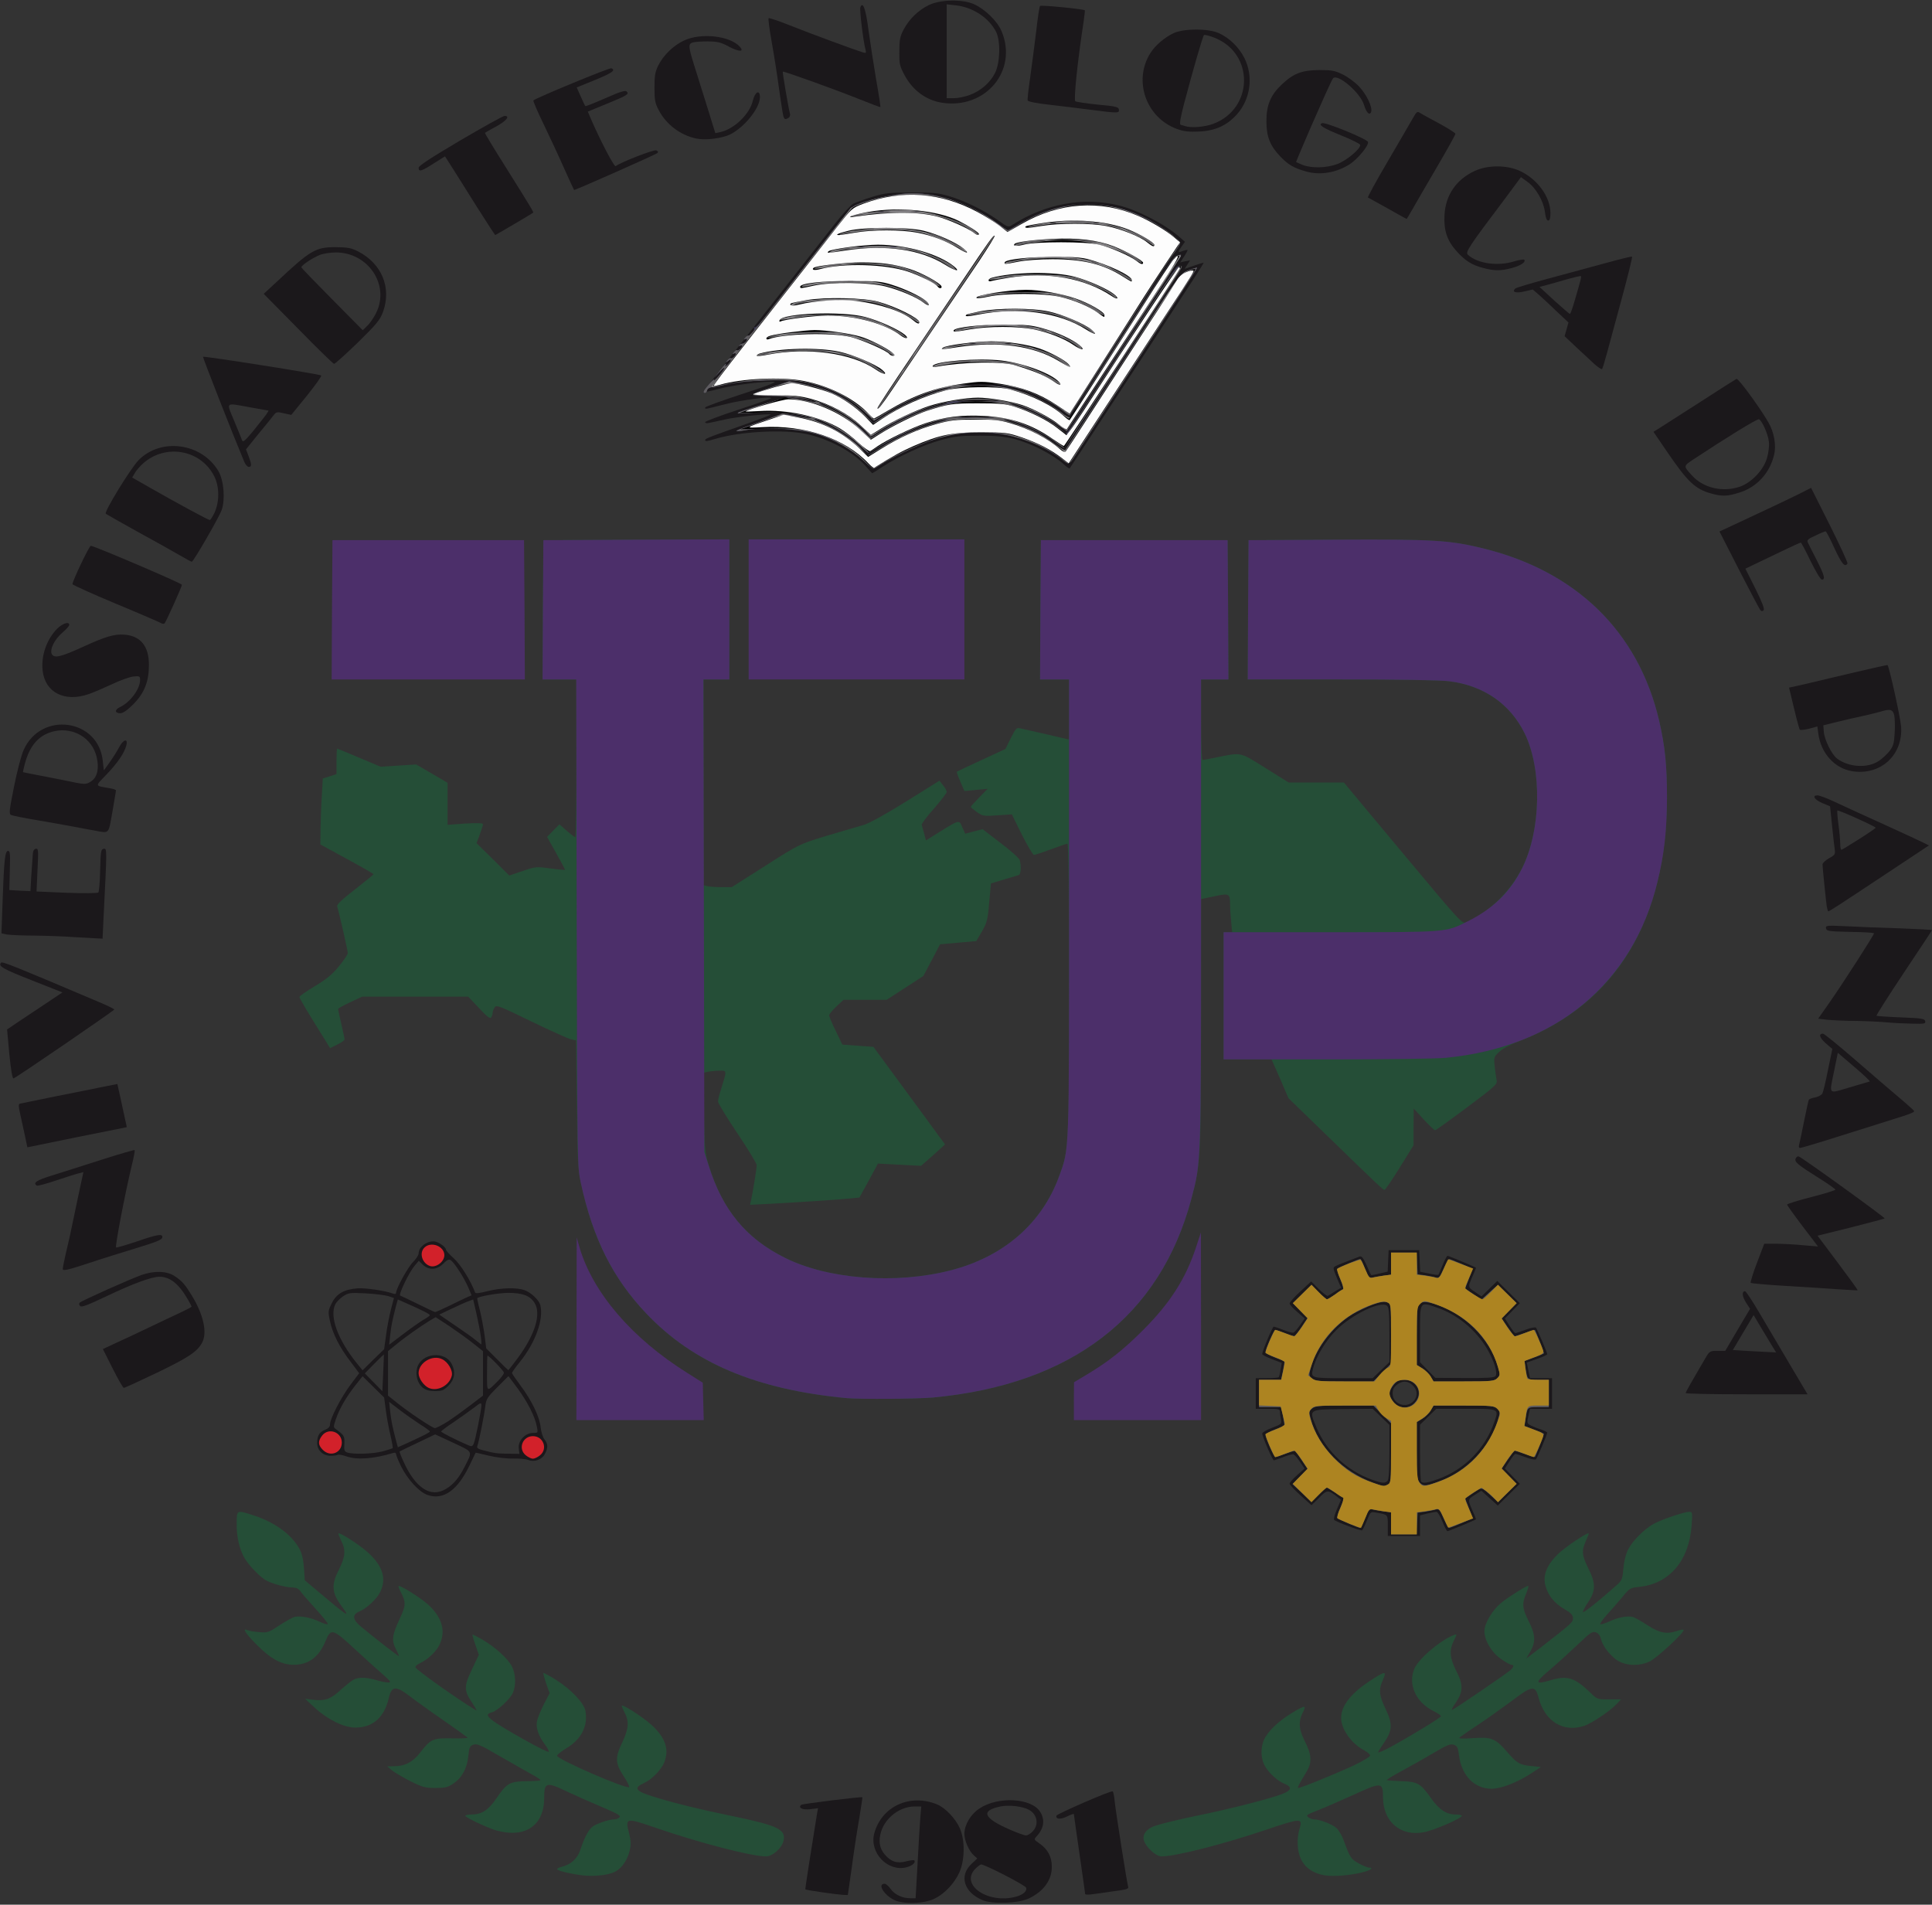 <!DOCTYPE svg PUBLIC "-//W3C//DTD SVG 20010904//EN" "http://www.w3.org/TR/2001/REC-SVG-20010904/DTD/svg10.dtd">
<svg version="1.0" xmlns="http://www.w3.org/2000/svg" width="1200px" height="1183px" viewBox="0 0 12000 11830" preserveAspectRatio="xMidYMid meet">
<rect x="0" y="0" width="12000" height="11830" fill="#333333" stroke="none"/>
<g id="layer101" fill="#1b181b" stroke="none">
<path d="M5552 11800 c-65 -34 -103 -100 -57 -100 7 0 24 14 36 31 25 36 73 59 122 59 l34 0 12 -212 c6 -117 14 -246 17 -285 l6 -73 -41 0 c-89 0 -178 66 -207 152 -19 59 -13 106 21 146 38 45 78 58 133 43 24 -6 47 -9 50 -7 12 13 -10 34 -48 44 -117 29 -231 -91 -200 -210 45 -168 221 -250 390 -181 50 20 115 88 141 147 34 76 32 201 -3 277 -30 66 -89 129 -150 160 -65 34 -198 38 -256 9z"/>
<path d="M6103 11802 c-117 -49 -148 -153 -67 -227 l34 -32 -21 -19 c-30 -26 -59 -92 -59 -134 0 -55 38 -121 93 -157 116 -78 325 -66 378 21 31 50 23 102 -22 151 -18 20 -17 21 16 44 52 35 78 83 78 144 1 83 -50 154 -142 198 -64 31 -226 37 -288 11z m209 -22 c45 -13 69 -35 61 -56 -5 -15 -256 -144 -279 -144 -5 0 -22 13 -37 28 -96 100 82 220 255 172z m103 -406 c40 -43 27 -106 -25 -134 -40 -21 -123 -31 -176 -20 -126 26 -107 72 61 145 44 19 88 35 98 35 10 0 29 -12 42 -26z"/>
<path d="M5105 11753 c-55 -8 -101 -16 -103 -18 -2 -2 39 -263 73 -472 l6 -32 -49 6 c-49 5 -76 -8 -56 -27 8 -7 375 -52 380 -47 2 1 -8 63 -20 137 -13 74 -34 210 -46 303 l-24 167 -30 -1 c-17 -1 -76 -8 -131 -16z"/>
<path d="M6740 11763 c0 -4 -16 -116 -35 -248 -19 -132 -35 -243 -35 -247 0 -4 -18 2 -40 13 -41 21 -75 19 -68 -4 5 -12 338 -157 349 -151 4 2 10 32 13 66 9 80 75 497 82 521 6 20 4 21 -106 36 -47 7 -102 15 -122 17 -21 3 -38 2 -38 -3z"/>
<path d="M8620 9476 c0 -70 2 -68 -71 -81 -36 -7 -36 -7 -59 49 -12 31 -26 58 -30 61 -7 5 -160 -52 -173 -65 -5 -4 3 -34 17 -66 l25 -59 -22 -17 c-59 -46 -64 -46 -114 5 l-47 46 -68 -61 c-37 -33 -68 -66 -68 -73 0 -6 21 -31 47 -53 l46 -41 -29 -42 c-15 -23 -33 -43 -40 -46 -6 -2 -34 5 -63 17 -28 11 -55 20 -59 20 -8 0 -72 -148 -72 -167 0 -6 27 -22 61 -35 58 -22 60 -24 55 -52 -3 -16 -6 -37 -6 -47 0 -17 -8 -19 -75 -19 l-75 0 0 -95 0 -95 69 0 c39 0 72 -3 74 -7 3 -5 8 -26 11 -48 l7 -40 -61 -23 c-33 -13 -60 -27 -60 -32 0 -18 64 -170 71 -170 5 0 32 9 60 20 29 12 57 19 63 17 7 -3 25 -24 41 -47 l29 -41 -47 -41 c-26 -22 -47 -45 -47 -52 0 -7 30 -41 67 -75 l67 -62 47 47 c26 25 51 45 56 43 4 -3 25 -15 45 -28 l38 -23 -16 -36 c-31 -73 -35 -85 -27 -93 4 -4 37 -19 73 -32 36 -14 73 -28 83 -32 14 -6 22 4 44 51 14 33 27 61 29 63 2 2 25 -2 53 -9 l50 -12 3 -66 3 -67 95 0 95 0 3 67 3 67 55 11 c31 7 57 10 58 8 2 -1 13 -29 26 -60 13 -32 27 -58 31 -58 7 0 171 69 176 73 1 2 -6 21 -16 43 -35 78 -35 79 10 108 l41 28 49 -48 49 -48 70 69 70 69 -46 47 -47 48 29 45 c16 25 32 46 36 46 4 0 33 -9 64 -21 31 -12 59 -17 64 -13 8 10 70 154 70 165 0 4 -28 17 -63 29 l-64 23 10 48 10 49 68 0 69 0 0 95 0 95 -68 0 -69 0 -10 45 c-10 44 -9 46 16 59 14 7 43 19 64 25 20 7 37 16 37 19 0 12 -61 156 -70 166 -5 4 -33 -1 -64 -13 -31 -12 -60 -21 -64 -21 -4 0 -20 21 -36 46 l-29 45 47 48 46 47 -68 67 -69 68 -51 -46 -51 -46 -41 26 c-45 28 -45 29 -9 109 10 22 17 41 16 43 -5 5 -169 73 -176 73 -5 0 -19 -27 -32 -60 -13 -33 -30 -60 -37 -60 -7 0 -33 5 -58 11 l-44 11 0 64 0 64 -100 0 -100 0 0 -64z m-2 -278 c8 -8 12 -63 12 -180 l0 -168 -52 -50 -52 -50 -186 2 c-217 3 -211 -1 -162 117 62 146 189 266 343 321 64 23 81 24 97 8z m319 -13 c162 -61 287 -188 343 -349 31 -88 36 -86 -175 -86 l-184 0 -50 49 -51 50 0 174 c0 95 3 177 7 180 12 12 42 7 110 -18z m-154 -486 c24 -30 21 -66 -8 -94 -30 -30 -64 -32 -99 -4 -19 15 -26 30 -26 54 0 68 88 97 133 44z m-205 -189 l52 -50 0 -169 c0 -135 -3 -171 -15 -181 -39 -32 -218 54 -316 152 -66 66 -126 166 -144 240 -14 57 -12 58 188 58 l183 0 52 -50z m711 37 c15 -19 -9 -96 -54 -172 -71 -118 -185 -211 -311 -254 -107 -37 -104 -42 -104 164 l0 176 48 49 47 48 181 1 c141 1 184 -2 193 -12z"/>
<path d="M2655 9285 c-52 -18 -124 -97 -164 -178 -17 -35 -31 -69 -31 -76 0 -7 -7 -10 -17 -7 -121 37 -226 45 -293 21 -23 -8 -46 -12 -52 -9 -5 3 -25 6 -44 6 -48 0 -84 -34 -84 -79 0 -46 13 -68 50 -83 20 -8 30 -19 30 -34 0 -35 68 -166 126 -244 l55 -73 -54 -72 c-69 -90 -112 -176 -128 -254 -12 -57 -11 -63 12 -109 29 -59 76 -86 160 -92 49 -4 174 15 222 33 10 4 17 2 17 -5 0 -26 73 -159 105 -191 19 -19 35 -43 35 -54 1 -39 46 -75 93 -75 26 0 77 34 77 52 0 5 22 30 50 55 42 38 105 140 131 211 3 7 29 4 79 -9 84 -21 179 -23 228 -6 41 15 90 62 98 93 22 88 -30 233 -127 353 -27 33 -49 64 -49 69 0 4 25 40 54 79 69 92 118 194 124 258 3 28 13 61 23 74 23 29 24 53 4 90 -18 37 -66 54 -103 39 -15 -6 -58 -10 -97 -9 -41 1 -103 -7 -150 -18 -44 -11 -80 -19 -81 -18 -1 1 -17 36 -37 77 -74 156 -164 220 -262 185z m116 -38 c46 -27 81 -70 113 -133 53 -105 58 -93 -69 -153 l-112 -52 -109 52 c-60 28 -110 53 -112 54 -2 1 8 28 22 58 75 170 172 233 267 174z m-396 -232 c33 -9 61 -18 64 -20 2 -3 -4 -38 -13 -77 -10 -40 -23 -110 -29 -155 l-11 -83 -67 -66 -67 -66 -46 58 c-57 73 -98 144 -120 209 -16 47 -16 50 1 62 51 37 54 43 52 90 -3 38 0 48 16 54 34 13 158 10 220 -6z m847 -20 c-5 -46 40 -95 88 -95 32 0 32 -1 25 -37 -11 -63 -57 -153 -118 -237 l-59 -79 -69 69 c-60 60 -69 73 -74 113 -6 55 -41 229 -50 252 -5 12 4 19 37 27 70 18 80 20 153 21 l71 1 -4 -35z m-599 -76 c26 -12 47 -25 47 -28 0 -4 -28 -24 -63 -46 -34 -22 -91 -62 -126 -89 l-64 -49 7 64 c7 59 11 80 37 181 l10 37 52 -23 c29 -13 73 -34 100 -47z m347 -69 c11 -54 20 -108 20 -120 0 -21 -3 -20 -47 14 -27 20 -83 60 -125 89 -43 28 -78 55 -78 58 0 6 99 56 170 86 31 13 32 9 60 -127z m-189 -21 c35 -23 99 -69 142 -102 l77 -59 0 -138 0 -138 -63 -50 c-35 -28 -101 -75 -147 -106 l-84 -55 -36 21 c-56 34 -161 108 -212 151 l-48 39 0 138 0 138 45 36 c74 61 229 165 246 166 9 0 45 -19 80 -41z m-397 -416 c0 -1 -27 24 -59 57 l-59 60 54 55 55 56 5 -113 c3 -62 5 -114 4 -115z m708 165 c21 -21 38 -44 38 -52 0 -11 -92 -106 -102 -106 -2 0 -3 49 -3 109 0 122 -4 119 67 49z m-694 -286 c6 -48 20 -119 30 -158 l19 -72 -36 -12 c-20 -6 -83 -14 -141 -17 -99 -5 -107 -3 -140 19 -19 13 -40 35 -47 48 -38 76 15 221 134 368 l35 43 67 -66 67 -65 12 -88z m818 143 c108 -147 147 -275 104 -343 -27 -44 -74 -62 -163 -62 -57 0 -182 21 -193 33 -1 1 6 36 17 77 10 41 23 111 29 155 l10 80 67 67 c37 38 69 68 70 68 2 0 28 -34 59 -75z m-587 -237 c23 -13 41 -26 41 -29 0 -7 -45 -30 -147 -75 l-52 -23 -11 39 c-25 99 -29 119 -36 179 l-7 63 86 -65 c47 -36 104 -76 126 -89z m357 100 c-4 -29 -16 -92 -27 -140 l-20 -87 -27 10 c-15 5 -62 26 -106 47 l-78 37 98 67 c55 37 113 78 129 92 17 14 32 25 34 26 2 0 1 -24 -3 -52z m-199 -186 c43 -21 92 -45 110 -53 l32 -14 -21 -50 c-26 -60 -87 -155 -109 -168 -11 -7 -23 -2 -46 22 -40 39 -88 42 -126 7 l-26 -25 -27 32 c-34 41 -101 180 -88 184 5 2 54 25 109 52 55 27 103 50 107 50 4 1 42 -16 85 -37z"/>
<path d="M2627 8620 c-34 -27 -48 -79 -36 -125 26 -91 171 -108 215 -23 25 49 18 96 -20 134 -30 30 -41 34 -84 34 -35 0 -57 -6 -75 -20z"/>
<path d="M10470 8652 c0 -6 45 -85 124 -219 24 -41 28 -43 74 -43 l48 0 77 -131 77 -130 -26 -40 c-24 -39 -26 -69 -5 -69 6 0 49 66 97 148 48 81 133 225 189 320 l102 172 -378 0 c-209 0 -379 -3 -379 -8z m542 -284 c-11 -18 -43 -71 -70 -116 l-50 -84 -65 109 -64 108 96 6 c53 3 113 6 134 7 l39 2 -20 -32z"/>
<path d="M700 8500 l-61 -121 88 -41 c49 -22 144 -67 213 -100 69 -33 153 -73 188 -89 34 -16 62 -31 62 -34 0 -2 -10 -21 -22 -42 -57 -99 -111 -143 -178 -143 -49 0 -162 42 -329 121 -116 55 -154 70 -163 61 -8 -8 -8 -15 -3 -21 13 -13 314 -147 384 -172 79 -28 159 -25 206 7 47 31 66 54 109 125 70 116 94 226 62 287 -29 56 -84 93 -279 187 -109 52 -202 95 -208 95 -5 0 -36 -54 -69 -120z"/>
<path d="M11420 8008 c-63 -5 -210 -14 -327 -21 -117 -7 -215 -16 -219 -19 -3 -4 14 -60 39 -125 l45 -118 74 0 c40 0 115 4 166 9 l94 8 -96 -126 c-53 -70 -96 -130 -96 -134 0 -5 68 -26 150 -47 83 -21 150 -42 150 -46 0 -4 -45 -36 -101 -71 -134 -84 -154 -101 -146 -122 4 -10 13 -16 20 -13 24 9 538 380 533 385 -3 2 -98 27 -211 56 l-206 51 126 168 c70 93 125 169 123 171 -1 1 -55 -2 -118 -6z"/>
<path d="M390 7881 c0 -9 9 -54 20 -101 22 -93 24 -100 73 -337 l35 -163 -27 7 c-14 3 -77 23 -140 44 -62 21 -118 36 -122 33 -27 -17 -1 -34 94 -63 56 -18 194 -61 305 -97 112 -36 206 -63 208 -61 3 3 -5 45 -17 93 -42 174 -106 509 -98 512 5 2 62 -15 128 -37 133 -46 164 -50 159 -24 -2 13 -43 29 -158 64 -85 26 -224 69 -307 97 -128 42 -153 47 -153 33z"/>
<path d="M154 7050 c-9 -41 -22 -101 -29 -133 -10 -44 -11 -59 -2 -62 11 -3 391 -80 544 -110 l62 -12 17 76 c9 42 22 102 29 134 7 31 13 57 12 58 -1 0 -140 28 -309 62 l-308 63 -16 -76z"/>
<path d="M11174 7113 c3 -10 17 -76 31 -147 14 -71 28 -132 30 -136 3 -4 21 -11 40 -14 19 -4 39 -15 44 -24 5 -9 21 -75 35 -147 l27 -130 -42 -36 c-38 -34 -45 -59 -16 -59 7 0 95 72 197 160 102 89 226 195 277 238 50 42 92 80 92 83 1 8 -30 20 -134 52 -44 14 -188 59 -321 101 -132 42 -246 76 -253 76 -7 0 -10 -7 -7 -17z m439 -396 c5 -1 -38 -42 -95 -90 l-103 -88 -22 108 c-32 158 -42 147 95 107 64 -19 121 -36 125 -37z"/>
<path d="M58 6548 c-8 -84 -14 -153 -14 -154 1 -1 78 -53 173 -116 l171 -114 -190 -75 c-181 -71 -212 -89 -191 -110 8 -8 86 23 606 244 53 22 97 44 97 47 0 6 -610 424 -626 428 -7 2 -16 -51 -26 -150z"/>
<path d="M11720 6350 c-41 -4 -127 -8 -191 -9 -64 0 -143 -4 -176 -7 l-60 -7 73 -104 c81 -116 274 -416 274 -426 0 -4 -66 -8 -147 -9 -136 -3 -148 -5 -151 -22 -4 -18 2 -19 129 -13 74 4 223 10 332 13 108 4 197 9 197 11 0 2 -79 121 -175 265 -96 144 -172 264 -170 267 3 2 71 7 152 10 130 5 148 8 151 24 3 15 -5 17 -80 15 -46 -1 -117 -4 -158 -8z"/>
<path d="M455 5820 c-55 -4 -164 -8 -241 -9 -78 0 -156 -4 -173 -7 l-32 -7 7 -196 c9 -259 15 -316 34 -316 13 0 14 19 11 122 l-3 121 65 4 66 3 5 -90 c4 -49 7 -108 9 -130 1 -29 7 -41 19 -43 17 -3 17 7 11 131 l-6 134 187 8 c106 4 192 3 197 -2 4 -4 10 -67 11 -138 3 -119 5 -130 22 -133 21 -4 21 -3 -1 431 l-6 127 -41 -2 c-23 -1 -86 -5 -141 -8z"/>
<path d="M11346 5628 c-6 -46 -26 -240 -26 -259 0 -8 18 -26 40 -38 37 -20 40 -26 36 -54 -3 -18 -10 -85 -17 -151 l-12 -118 -48 -20 c-49 -21 -66 -48 -30 -48 11 0 59 18 108 41 48 23 187 86 308 141 121 55 233 107 248 115 l28 14 -273 181 c-300 199 -345 228 -352 228 -3 0 -7 -15 -10 -32z m202 -417 c56 -35 102 -67 102 -70 -1 -8 -232 -112 -238 -107 -2 3 1 42 7 87 6 45 11 100 11 121 0 22 4 38 8 36 5 -1 54 -32 110 -67z"/>
<path d="M590 5159 c-25 -4 -83 -15 -130 -24 -47 -9 -150 -27 -230 -41 -80 -13 -152 -28 -161 -32 -14 -6 -12 -25 18 -176 19 -95 45 -195 60 -228 108 -242 462 -194 491 65 l7 62 36 -50 c20 -28 46 -69 58 -92 25 -50 57 -60 46 -15 -11 47 -54 110 -123 182 -74 77 -76 69 21 86 20 3 37 9 37 13 1 3 -10 63 -22 134 -25 141 -17 133 -108 116z m-20 -309 c35 -25 47 -81 30 -149 -27 -115 -142 -185 -260 -160 -95 20 -155 86 -186 204 -7 27 -12 50 -11 51 1 1 63 13 137 27 74 15 155 30 180 36 68 14 80 13 110 -9z"/>
<path d="M11505 4790 c-109 -17 -195 -111 -211 -233 l-6 -45 -51 14 c-29 7 -54 10 -58 6 -5 -6 -27 -92 -59 -229 l-8 -32 112 -25 c61 -15 198 -47 304 -72 106 -25 195 -45 196 -43 11 13 80 326 84 382 13 176 -127 305 -303 277z m165 -64 c21 -14 51 -42 67 -62 23 -31 28 -49 31 -111 3 -40 1 -89 -2 -108 -8 -38 -25 -44 -82 -26 -16 5 -65 17 -109 27 -44 9 -118 26 -165 38 l-85 21 3 40 c4 50 49 142 83 167 73 54 189 61 259 14z"/>
<path d="M720 4417 c0 -8 10 -18 23 -24 65 -30 127 -113 127 -169 0 -25 -2 -26 -43 -22 -23 3 -83 24 -132 48 -50 23 -114 51 -144 61 -148 52 -270 -9 -286 -144 -11 -93 24 -195 90 -262 35 -34 75 -47 75 -23 0 6 -19 27 -41 46 -51 43 -82 107 -67 135 14 27 57 17 188 -43 148 -68 201 -83 264 -78 100 8 151 72 151 188 0 103 -28 174 -96 243 -40 40 -65 57 -83 57 -15 0 -26 -6 -26 -13z"/>
<path d="M1000 3870 c-8 -5 -135 -60 -282 -121 -148 -62 -268 -116 -268 -121 0 -19 104 -238 114 -238 20 0 566 233 566 242 0 11 -99 231 -108 240 -4 4 -14 3 -22 -2z"/>
<path d="M10933 3788 c-6 -7 -65 -120 -132 -250 l-121 -237 52 -24 c149 -69 372 -174 440 -208 l77 -39 116 231 c63 126 113 234 110 239 -16 26 -36 2 -81 -95 -26 -58 -51 -105 -55 -105 -4 0 -32 11 -62 26 -45 20 -55 28 -49 42 4 9 29 59 55 109 49 97 56 123 33 123 -8 0 -38 -50 -70 -115 -30 -63 -58 -115 -61 -115 -4 0 -59 25 -123 56 -65 31 -140 67 -169 81 l-52 25 62 124 c43 87 58 127 51 134 -8 8 -14 7 -21 -2z"/>
<path d="M1115 3448 c-38 -22 -155 -88 -260 -145 -104 -58 -193 -108 -198 -112 -12 -11 153 -280 203 -332 139 -143 394 -108 497 68 33 57 43 174 20 240 -15 44 -176 323 -186 322 -3 0 -37 -18 -76 -41z m218 -265 c31 -69 30 -163 -3 -226 -83 -164 -301 -203 -441 -79 -18 16 -42 43 -51 59 l-17 29 107 61 c164 94 366 203 375 203 4 0 18 -21 30 -47z"/>
<path d="M10628 3065 c-98 -27 -146 -72 -272 -257 l-86 -126 37 -23 c21 -13 135 -86 253 -162 118 -77 220 -141 226 -144 11 -4 144 177 197 269 37 63 51 144 36 204 -27 113 -108 201 -217 234 -73 23 -107 24 -174 5z m178 -42 c73 -25 148 -104 169 -178 10 -34 15 -76 12 -101 -5 -47 -43 -133 -62 -140 -11 -4 -202 114 -408 250 -62 42 -62 39 -8 99 70 78 191 106 297 70z"/>
<path d="M5376 2894 c-76 -87 -231 -170 -371 -199 -140 -29 -406 -15 -559 30 -57 17 -66 18 -66 7 0 -8 40 -23 278 -107 73 -26 131 -49 130 -50 -7 -8 -220 15 -288 31 -41 9 -85 19 -97 21 -13 3 -23 1 -23 -5 0 -5 92 -40 205 -77 113 -37 205 -69 205 -72 0 -13 -186 12 -288 38 -129 33 -122 32 -122 20 0 -5 102 -42 227 -83 135 -43 218 -74 204 -76 -46 -7 -247 18 -341 42 -52 14 -97 23 -99 21 -2 -2 63 -89 145 -192 147 -187 511 -650 672 -856 46 -59 97 -114 112 -122 16 -8 68 -27 117 -42 79 -24 104 -27 243 -27 133 -1 166 2 234 22 96 28 216 87 304 149 63 46 65 46 91 29 205 -131 439 -174 661 -120 117 29 285 116 376 196 l34 30 -20 28 c-26 37 -25 42 6 29 15 -5 28 -8 30 -6 2 2 -8 20 -21 40 l-25 37 31 -7 31 -6 -17 26 -17 27 58 -20 c31 -11 58 -19 60 -18 2 3 -74 120 -315 488 -60 91 -199 305 -311 475 -111 171 -204 312 -206 314 -2 3 -17 -7 -32 -21 -39 -38 -129 -92 -198 -121 -117 -50 -180 -61 -329 -61 -121 0 -154 4 -240 27 -107 29 -261 100 -363 166 -34 23 -64 41 -65 40 -1 0 -20 -21 -41 -45z"/>
<path d="M1517 2868 c-72 -172 -259 -649 -256 -652 6 -6 726 108 734 116 4 4 -36 60 -89 126 l-97 119 -46 -10 c-41 -10 -47 -9 -62 10 -9 12 -51 65 -95 117 l-78 97 16 42 c20 53 20 67 1 67 -8 0 -21 -15 -28 -32z m134 -290 c11 -16 19 -28 16 -28 -2 0 -53 -9 -113 -20 -159 -29 -149 -36 -100 83 23 56 46 110 49 121 6 15 17 6 68 -55 33 -41 69 -86 80 -101z"/>
<path d="M9905 2263 c-22 -20 -73 -68 -114 -106 l-73 -69 12 -42 12 -43 -69 -65 c-37 -36 -87 -82 -110 -103 l-43 -37 -51 12 c-53 13 -82 4 -57 -18 7 -6 92 -31 188 -57 96 -26 255 -69 354 -96 98 -27 181 -48 183 -45 3 3 -25 116 -62 253 -37 136 -79 291 -93 343 -14 52 -28 98 -31 102 -3 4 -24 -10 -46 -29z m-126 -390 c42 -143 44 -153 40 -158 -3 -2 -41 7 -84 19 -44 13 -101 29 -127 36 l-46 12 91 84 c51 46 95 84 98 84 3 0 16 -35 28 -77z"/>
<path d="M1852 2042 l-214 -217 79 -73 c212 -199 243 -217 368 -217 77 1 97 5 140 27 147 76 208 226 154 375 -19 51 -38 74 -157 191 -75 72 -141 132 -147 132 -5 0 -106 -98 -223 -218z m485 -100 c85 -173 -51 -375 -252 -374 -33 0 -78 7 -100 16 -50 21 -117 67 -113 77 2 5 88 94 192 199 l189 191 29 -28 c16 -15 41 -52 55 -81z"/>
<path d="M9211 1664 c-71 -19 -110 -44 -165 -105 -58 -65 -79 -128 -74 -222 6 -125 73 -222 187 -275 81 -38 201 -38 282 0 108 50 189 161 189 261 0 33 -4 47 -14 47 -9 0 -16 -18 -20 -53 -9 -68 -55 -149 -108 -187 l-41 -30 -91 123 c-240 318 -256 344 -238 360 61 55 186 72 288 40 30 -9 57 -13 61 -10 13 14 -23 38 -78 52 -67 18 -108 18 -178 -1z"/>
<path d="M2964 1288 c-59 -95 -129 -205 -154 -245 l-46 -72 -70 44 c-76 49 -94 54 -94 27 0 -12 76 -62 259 -170 142 -83 265 -152 275 -152 36 0 12 30 -51 65 -38 20 -69 38 -71 40 -2 2 58 101 134 221 170 272 170 272 164 276 -10 8 -232 138 -234 138 -2 0 -52 -78 -112 -172z"/>
<path d="M8620 1295 c-63 -35 -119 -66 -123 -68 -5 -1 50 -101 121 -222 71 -121 141 -242 156 -268 26 -46 29 -47 49 -34 12 8 66 37 120 66 53 29 97 57 97 62 0 6 -53 101 -118 212 -65 111 -133 228 -151 260 -18 31 -33 57 -34 57 -1 0 -54 -29 -117 -65z"/>
<path d="M3505 1048 c-32 -73 -90 -197 -128 -276 -38 -78 -67 -145 -64 -148 16 -16 472 -204 484 -200 30 12 5 29 -104 74 l-111 45 25 56 c14 31 26 58 29 60 2 2 58 -20 124 -49 92 -41 124 -50 132 -42 17 17 7 23 -124 77 l-117 48 13 31 c61 143 151 315 160 308 33 -25 236 -104 252 -98 12 5 14 10 7 17 -8 8 -506 229 -517 229 -1 0 -29 -60 -61 -132z"/>
<path d="M8112 1065 c-74 -21 -108 -40 -157 -90 -66 -68 -89 -125 -89 -220 -1 -101 26 -165 95 -230 74 -70 126 -89 234 -90 78 0 97 4 146 28 31 15 77 49 101 75 47 50 85 130 74 158 -9 24 -30 3 -44 -45 -23 -75 -162 -195 -192 -165 -4 5 -27 52 -50 104 -23 52 -51 115 -62 140 -21 46 -118 273 -118 276 0 1 18 9 40 18 57 22 148 20 216 -5 59 -22 149 -98 142 -120 -2 -6 -53 -32 -113 -56 -119 -48 -150 -68 -123 -78 20 -8 282 99 285 117 5 23 -66 108 -115 139 -83 52 -182 69 -270 44z"/>
<path d="M4323 860 c-96 -20 -185 -87 -231 -175 -23 -43 -27 -62 -27 -140 0 -74 4 -98 23 -137 32 -65 94 -125 160 -156 105 -50 286 -30 347 38 30 33 -4 33 -67 0 -51 -28 -71 -32 -132 -33 -39 0 -82 3 -94 7 -28 9 -27 25 11 146 13 41 48 152 77 246 l53 171 33 -7 c86 -20 181 -112 200 -195 13 -55 44 -71 44 -22 0 76 -117 211 -207 241 -64 20 -138 27 -190 16z"/>
<path d="M7313 802 c-194 -69 -276 -300 -168 -472 30 -48 89 -98 144 -124 66 -30 216 -30 282 0 67 31 124 87 159 156 56 114 37 255 -48 349 -62 69 -135 102 -236 106 -60 3 -94 -1 -133 -15z m223 -33 c250 -94 256 -435 9 -534 -33 -13 -63 -21 -67 -17 -8 8 -66 209 -123 424 -24 92 -30 130 -22 133 7 2 19 6 27 8 37 13 123 6 176 -14z"/>
<path d="M4866 723 c-3 -10 -12 -67 -21 -128 -22 -159 -31 -215 -55 -353 -12 -68 -19 -126 -16 -129 3 -3 63 17 133 45 125 50 405 153 451 167 20 6 23 4 19 -12 -15 -52 -39 -253 -33 -268 15 -40 34 12 50 140 10 72 31 208 47 304 17 95 29 174 27 176 -2 1 -59 -20 -128 -48 -147 -59 -474 -177 -478 -172 -3 3 36 230 44 259 4 10 0 22 -7 27 -20 13 -27 11 -33 -8z"/>
<path d="M6760 680 c-74 -10 -188 -23 -254 -31 -66 -7 -120 -18 -123 -25 -2 -6 5 -71 16 -145 10 -74 27 -201 37 -284 9 -82 20 -154 24 -158 6 -7 269 19 278 27 1 2 -2 32 -7 67 -39 254 -63 491 -52 498 6 4 66 13 133 20 129 12 138 15 138 37 0 17 -15 17 -190 -6z"/>
<path d="M5851 638 c-98 -15 -181 -76 -232 -170 -31 -58 -34 -70 -33 -148 0 -72 4 -93 26 -135 35 -67 92 -122 158 -154 75 -35 210 -37 282 -4 67 31 142 104 168 165 105 244 -97 488 -369 446z m172 -48 c69 -26 126 -75 157 -136 32 -63 36 -197 7 -256 -44 -87 -145 -154 -252 -165 l-55 -6 0 292 0 291 45 0 c24 0 68 -9 98 -20z"/>
</g>
<g id="layer102" fill="#254e37" stroke="none">
<path d="M3620 11648 c-76 -9 -160 -29 -160 -39 0 -4 12 -10 28 -14 58 -14 99 -51 117 -107 23 -70 48 -119 72 -140 21 -19 104 -48 139 -48 12 0 26 -6 32 -13 9 -10 -14 -23 -106 -62 -64 -27 -163 -71 -219 -97 -130 -63 -143 -59 -143 39 0 173 -120 253 -300 201 -52 -15 -190 -80 -190 -90 0 -4 16 -8 35 -8 67 0 106 -25 158 -100 65 -95 82 -105 185 -107 46 0 86 -3 89 -6 2 -3 -26 -22 -64 -42 -37 -21 -126 -71 -197 -112 -111 -65 -134 -74 -155 -67 -23 8 -27 16 -32 70 -7 75 -39 135 -92 171 -35 24 -50 28 -112 28 -64 0 -80 -4 -156 -42 -46 -23 -97 -54 -114 -67 l-30 -25 42 -1 c69 0 117 -26 163 -85 66 -85 78 -90 199 -88 58 2 100 -1 95 -5 -5 -5 -74 -54 -154 -110 -80 -55 -174 -123 -209 -150 -83 -63 -109 -60 -126 14 -28 121 -99 184 -208 184 -71 0 -171 -49 -253 -124 l-59 -55 47 6 c76 9 110 -2 174 -61 32 -29 69 -58 81 -64 30 -16 80 -15 139 3 27 8 60 15 74 15 22 0 18 -6 -35 -53 -33 -28 -112 -100 -176 -159 -134 -124 -144 -126 -178 -43 -40 97 -105 145 -196 145 -78 0 -145 -37 -237 -131 -67 -68 -85 -99 -50 -84 9 4 42 10 72 12 52 5 59 2 125 -42 39 -25 80 -48 93 -52 36 -9 105 4 156 29 25 12 48 19 52 15 3 -3 -31 -46 -76 -95 -45 -49 -88 -99 -96 -111 -10 -14 -26 -21 -47 -21 -40 0 -122 -22 -162 -43 -38 -19 -117 -102 -140 -146 -30 -59 -45 -125 -45 -203 0 -91 -1 -90 99 -58 137 43 247 124 293 214 14 27 23 67 26 116 l5 75 65 55 c204 172 222 184 166 109 -64 -85 -68 -135 -19 -230 40 -80 44 -122 14 -180 -11 -23 -19 -43 -17 -45 9 -8 134 73 185 120 91 83 115 163 74 245 -23 45 -84 101 -129 120 -46 19 -43 51 11 95 78 65 232 184 234 182 2 -1 -6 -20 -17 -41 -29 -56 -25 -87 20 -185 43 -92 43 -106 6 -178 -9 -18 -13 -32 -10 -32 19 0 137 75 182 115 88 80 113 166 71 252 -21 43 -73 91 -122 114 -15 7 -27 17 -27 24 0 13 259 197 377 268 7 4 -3 -15 -22 -43 -54 -80 -55 -105 -4 -211 l43 -91 -21 -61 c-12 -34 -20 -63 -19 -65 2 -1 30 13 63 32 79 46 159 119 183 167 23 45 26 116 6 162 -15 38 -98 115 -133 123 -56 14 -19 45 221 179 72 40 132 70 134 65 2 -5 -8 -24 -22 -43 -40 -52 -59 -105 -51 -145 3 -19 23 -67 42 -105 l37 -71 -22 -60 c-11 -34 -19 -62 -17 -65 2 -2 38 17 79 43 91 57 173 143 182 192 17 94 -25 177 -119 233 -31 19 -57 39 -57 46 0 22 442 214 448 194 2 -5 -13 -34 -33 -65 -54 -81 -56 -116 -11 -210 41 -87 45 -132 15 -188 -11 -21 -19 -40 -17 -42 9 -8 133 72 184 119 88 80 112 153 79 235 -21 48 -77 105 -126 127 -66 30 -53 49 59 84 124 39 296 81 492 121 283 59 334 83 316 155 -11 45 -68 95 -108 95 -90 0 -406 -82 -678 -175 -193 -67 -198 -66 -173 30 12 49 13 69 4 109 -13 57 -49 110 -90 131 -43 22 -128 31 -201 23z"/>
<path d="M8230 11648 c-71 -11 -122 -45 -149 -100 -24 -50 -28 -128 -9 -190 20 -67 10 -67 -209 7 -267 90 -561 165 -648 165 -37 0 -100 -59 -111 -103 -7 -29 11 -58 47 -77 24 -14 149 -45 294 -75 164 -33 376 -86 483 -120 92 -29 108 -52 50 -76 -42 -17 -92 -62 -119 -106 -32 -52 -31 -135 3 -188 36 -56 99 -110 191 -163 51 -29 60 -28 42 8 -32 61 -29 109 9 184 44 85 46 133 11 191 -44 72 -57 97 -53 100 5 6 232 -87 349 -141 54 -26 99 -53 99 -60 0 -8 -17 -22 -37 -33 -78 -40 -143 -131 -143 -201 0 -75 61 -153 179 -230 94 -62 106 -64 81 -7 -28 60 -25 95 16 181 45 94 43 134 -10 211 -20 28 -36 55 -36 59 0 4 35 -11 78 -34 135 -74 312 -182 312 -191 0 -5 -22 -20 -49 -33 -108 -55 -157 -165 -116 -262 26 -62 163 -178 248 -210 18 -6 17 -4 -2 34 -31 61 -27 109 15 192 44 85 42 129 -5 197 -17 24 -27 43 -22 43 9 0 333 -221 364 -248 20 -18 22 -32 5 -32 -7 0 -36 -16 -65 -36 -59 -41 -103 -115 -103 -173 0 -48 49 -130 102 -174 45 -37 156 -107 170 -107 4 0 -2 21 -12 46 -28 64 -25 94 15 173 42 83 45 129 10 189 l-25 43 88 -67 c198 -154 202 -158 202 -184 -1 -19 -12 -32 -52 -55 -64 -37 -103 -86 -119 -146 -17 -64 7 -126 75 -194 43 -43 185 -139 194 -131 1 2 -7 23 -18 47 -27 61 -25 89 15 169 47 94 47 140 0 210 -20 29 -34 57 -33 62 3 8 96 -66 201 -159 42 -37 44 -41 50 -110 4 -46 14 -88 30 -120 29 -56 106 -132 165 -162 53 -27 185 -71 213 -71 21 0 22 2 16 83 -15 220 -138 364 -325 383 -57 6 -61 9 -105 63 -26 31 -69 81 -97 111 -27 30 -45 57 -40 58 6 2 32 -6 58 -18 53 -25 109 -35 144 -27 13 4 54 27 92 52 74 48 119 57 185 34 18 -6 35 -9 38 -6 11 11 -163 173 -210 196 -71 34 -161 27 -214 -15 -46 -37 -82 -89 -90 -127 -4 -18 -15 -32 -30 -38 -23 -8 -34 -1 -117 79 -51 48 -129 119 -174 157 -91 77 -89 90 9 61 104 -31 149 -17 247 77 42 42 44 42 117 42 l74 0 -32 33 c-40 42 -151 115 -196 131 -132 44 -247 -28 -285 -176 -20 -77 -41 -74 -163 19 -57 42 -151 110 -210 149 -60 39 -112 76 -118 81 -7 7 21 8 81 4 116 -9 142 1 213 83 64 74 79 83 154 90 l58 6 -63 41 c-84 55 -185 94 -243 94 -107 0 -187 -81 -203 -208 -6 -48 -11 -58 -32 -65 -21 -8 -41 1 -125 50 -55 33 -144 83 -198 112 -54 29 -96 55 -94 57 2 2 43 5 90 7 103 3 120 13 187 108 50 70 94 99 153 99 20 0 37 4 37 8 0 15 -174 91 -236 102 -145 28 -253 -65 -254 -217 0 -95 -8 -96 -186 -14 -82 37 -182 81 -222 96 -66 26 -72 30 -56 42 10 7 25 13 34 13 38 0 119 32 143 56 14 14 33 47 42 72 39 108 46 119 95 146 26 14 55 26 64 26 32 0 6 18 -41 29 -82 20 -176 27 -233 19z"/>
<path d="M5260 8684 c-562 -53 -953 -218 -1245 -525 -210 -221 -335 -471 -407 -814 -19 -89 -22 -142 -25 -491 l-5 -392 -29 -6 c-16 -3 -127 -53 -247 -111 -199 -97 -218 -104 -229 -89 -7 10 -13 25 -13 33 0 9 -4 22 -9 30 -7 10 -25 -3 -76 -58 l-67 -71 -329 0 -329 0 -75 35 c-41 19 -75 38 -75 42 0 4 9 46 20 93 11 47 20 90 20 96 0 5 -20 20 -45 32 l-45 22 -23 -38 c-125 -200 -167 -271 -167 -280 0 -5 42 -35 94 -66 72 -43 108 -72 150 -123 31 -37 56 -75 56 -84 0 -15 -52 -244 -66 -290 -3 -11 31 -43 111 -105 63 -49 114 -91 115 -94 0 -3 -74 -46 -165 -95 l-165 -90 1 -100 c1 -55 4 -147 8 -205 l6 -105 42 -13 43 -14 0 -79 c0 -43 2 -79 4 -79 3 0 64 25 137 56 l133 56 110 -7 111 -7 98 57 97 57 0 130 0 131 110 -8 c74 -4 110 -3 110 4 0 6 -9 34 -20 64 l-20 54 102 100 101 101 83 -28 c81 -28 85 -28 174 -16 49 7 90 10 90 8 0 -2 -25 -49 -56 -104 l-56 -100 38 -39 39 -39 45 40 c25 21 48 39 53 40 4 0 7 -220 7 -490 l0 -490 -105 0 -105 0 2 -432 3 -433 578 -3 577 -2 0 435 0 435 -80 0 -80 0 0 639 0 639 23 6 c12 3 51 6 87 6 l65 0 211 -134 c221 -141 206 -134 464 -210 47 -14 110 -32 140 -41 35 -9 131 -62 265 -145 l210 -131 22 28 c13 15 23 34 23 42 0 7 -36 54 -79 103 -44 49 -78 95 -76 101 2 7 9 31 15 54 l11 43 88 -55 c121 -75 118 -74 138 -27 l18 40 54 -14 54 -14 112 86 c64 48 116 95 119 107 10 38 7 87 -6 92 -7 2 -49 15 -93 28 l-80 24 -11 119 c-9 108 -14 125 -45 179 l-35 60 -112 10 -113 10 -52 99 -52 98 -114 74 -114 74 -134 0 -134 0 -45 42 c-24 23 -44 47 -44 54 0 7 18 51 41 97 l41 85 96 7 97 7 180 245 c99 134 199 271 222 303 l43 58 -74 67 -75 66 -134 -7 -134 -7 -57 106 -58 105 -62 6 c-66 7 -296 22 -494 33 l-123 6 5 -24 c11 -46 36 -202 36 -222 0 -11 -54 -100 -120 -198 -66 -98 -120 -187 -120 -197 0 -11 8 -46 19 -78 36 -117 37 -114 -8 -114 -21 0 -53 3 -71 6 l-32 7 4 246 c5 228 7 252 31 331 82 272 231 452 472 572 268 134 687 166 1030 78 328 -84 568 -292 674 -586 61 -167 61 -170 61 -1161 0 -590 -3 -903 -10 -903 -5 0 -51 16 -102 35 -51 19 -99 35 -106 35 -6 0 -40 -57 -75 -126 l-62 -126 -89 6 c-86 6 -92 5 -128 -20 -21 -15 -38 -29 -38 -33 0 -3 24 -29 52 -58 l53 -54 -72 7 -73 7 -25 -58 c-14 -32 -24 -59 -22 -62 3 -2 72 -35 153 -72 l149 -69 33 -67 c31 -62 36 -67 60 -61 15 3 77 17 137 31 61 14 122 28 138 32 l27 6 0 -187 0 -186 -90 0 -90 0 2 -432 3 -433 580 0 580 0 3 433 2 432 -85 0 -85 0 0 250 c0 148 4 250 9 250 5 0 40 -6 78 -14 167 -34 150 -38 313 64 l144 90 172 0 171 0 367 440 c365 437 367 439 394 428 138 -60 270 -188 344 -332 120 -237 128 -615 18 -841 -90 -183 -255 -298 -471 -324 -50 -7 -318 -11 -666 -11 l-583 0 2 -432 3 -433 550 -3 c598 -3 698 3 903 53 581 141 968 518 1097 1070 37 161 49 277 49 480 -3 764 -318 1282 -919 1512 -53 20 -104 48 -123 66 -33 31 -34 34 -28 92 4 33 9 72 12 86 5 23 -10 37 -184 167 -104 78 -194 142 -198 142 -5 0 -37 -30 -71 -67 l-62 -68 -1 114 0 114 -86 139 c-47 76 -90 138 -94 138 -10 0 -25 -14 -336 -316 l-261 -253 -52 -121 -53 -120 -149 0 -149 0 0 -395 0 -395 26 0 27 0 -6 -67 c-4 -38 -7 -86 -7 -108 0 -65 -5 -68 -98 -48 l-82 17 0 763 c0 835 -2 880 -60 1098 -193 730 -745 1155 -1605 1235 -100 9 -450 11 -535 4z"/>
</g>
<g id="layer103" fill="#3e3b54" stroke="none">
<path d="M5384 2879 c-78 -83 -208 -155 -339 -190 -100 -26 -304 -36 -400 -20 -37 7 -69 10 -71 8 -3 -2 62 -28 143 -57 161 -57 135 -55 298 -23 17 3 27 3 24 -1 -3 -3 -43 -13 -90 -22 -63 -12 -120 -15 -227 -12 -78 3 -141 4 -140 2 12 -11 286 -94 312 -94 19 0 65 7 102 15 36 9 68 14 71 12 13 -13 -158 -37 -277 -38 -152 -2 -153 -2 19 -60 l93 -31 87 16 c166 33 268 83 376 186 l60 59 50 -33 c117 -77 258 -141 390 -177 52 -14 58 -17 25 -13 -99 14 -267 84 -395 165 l-65 41 -66 -60 c-98 -91 -226 -152 -381 -182 -83 -17 -364 -8 -458 15 -38 9 -83 18 -100 19 -18 2 -31 10 -33 20 -2 9 -8 16 -13 16 -16 0 -9 -14 27 -55 19 -22 33 -33 29 -25 -4 8 10 -3 29 -25 20 -22 36 -44 36 -50 0 -5 -14 6 -31 25 l-31 35 32 -42 c30 -40 50 -58 34 -30 -4 6 2 3 14 -7 26 -23 30 -45 5 -25 -16 13 -17 12 -4 -4 8 -9 16 -15 19 -12 7 6 32 -15 32 -27 0 -5 -6 -6 -12 -2 -9 5 -8 2 1 -9 8 -10 16 -15 19 -12 7 6 32 -15 32 -27 0 -5 -6 -6 -12 -2 -8 4 -10 3 -5 -2 5 -5 12 -9 15 -9 13 0 32 -16 32 -26 0 -6 -6 -7 -12 -3 -9 5 -9 3 1 -9 7 -9 17 -15 21 -12 12 7 41 -36 33 -48 -3 -6 -2 -7 4 -4 6 4 39 -31 74 -76 35 -45 69 -89 76 -97 15 -18 179 -227 232 -295 145 -186 213 -270 229 -281 50 -35 264 -84 367 -84 173 0 368 70 537 191 l57 41 68 -39 c155 -89 274 -123 433 -123 140 0 278 37 400 107 77 44 170 116 170 132 0 8 -18 37 -39 65 -21 28 -71 102 -110 164 -39 62 -123 194 -186 293 -63 98 -167 261 -231 362 -64 100 -118 184 -120 186 -2 2 -22 -13 -46 -32 -48 -39 -159 -97 -231 -122 -117 -39 -287 -55 -392 -37 -25 5 14 7 100 7 146 0 183 6 310 53 77 28 185 90 227 130 15 14 30 24 32 21 2 -2 57 -87 121 -189 127 -199 288 -452 431 -674 57 -90 97 -141 113 -147 13 -5 25 -8 27 -6 3 3 -139 224 -361 562 -39 61 -120 184 -180 275 -59 91 -121 186 -138 211 l-31 46 -72 -49 c-80 -54 -212 -114 -271 -122 -26 -4 -16 2 32 18 39 13 88 31 110 41 51 22 166 96 184 119 16 19 -18 68 413 -594 149 -228 276 -421 283 -428 7 -8 19 -12 28 -10 14 3 -4 32 -461 733 -65 99 -149 228 -187 287 -39 60 -73 108 -77 108 -4 0 -29 -16 -55 -36 -82 -63 -273 -145 -332 -143 -9 0 21 11 67 25 101 29 177 67 260 129 35 25 65 45 67 43 3 -3 249 -381 424 -651 281 -433 292 -449 345 -469 27 -10 50 -17 52 -16 1 2 -143 226 -321 498 -178 272 -351 538 -385 590 -85 132 -88 136 -104 125 -170 -129 -338 -188 -536 -188 -118 0 -195 12 -308 50 -83 27 -248 106 -309 147 -21 14 -43 26 -48 26 -6 0 -24 -14 -41 -31z m72 -89 c124 -78 249 -134 380 -170 54 -15 59 -18 24 -14 -93 12 -255 83 -436 190 l-32 18 -64 -60 c-62 -57 -191 -134 -250 -148 -47 -11 -31 0 32 23 75 27 197 108 241 160 19 22 36 40 38 40 2 1 32 -17 67 -39z m18 -109 c119 -75 229 -123 386 -169 19 -5 27 -10 18 -11 -54 -3 -269 87 -405 170 l-66 41 -21 -24 c-62 -71 -204 -163 -283 -182 -39 -10 -27 -2 37 25 73 30 176 98 225 148 21 23 41 41 43 41 3 0 32 -17 66 -39z m654 -95 c-44 -5 -107 -5 -145 0 -60 8 -50 9 77 9 135 0 140 0 68 -9z m76 -98 c-21 -4 -82 -7 -134 -7 -52 0 -113 3 -134 7 -21 4 39 7 134 7 95 0 155 -3 134 -7z m-146 -355 c-10 -2 -26 -2 -35 0 -10 3 -2 5 17 5 19 0 27 -2 18 -5z m220 0 c-10 -2 -26 -2 -35 0 -10 3 -2 5 17 5 19 0 27 -2 18 -5z m-1265 -70 c-13 -2 -35 -2 -50 0 -16 2 -5 4 22 4 28 0 40 -2 28 -4z m160 0 c-13 -2 -35 -2 -50 0 -16 2 -5 4 22 4 28 0 40 -2 28 -4z m1085 -140 c-10 -2 -26 -2 -35 0 -10 3 -2 5 17 5 19 0 27 -2 18 -5z m-1015 -70 c-13 -2 -35 -2 -50 0 -16 2 -5 4 22 4 28 0 40 -2 28 -4z m1075 -40 c-16 -2 -40 -2 -55 0 -16 2 -3 4 27 4 30 0 43 -2 28 -4z m155 0 c-13 -2 -35 -2 -50 0 -16 2 -5 4 22 4 28 0 40 -2 28 -4z m-1165 -70 c-15 -2 -42 -2 -60 0 -18 2 -6 4 27 4 33 0 48 -2 33 -4z m85 -110 c-24 -2 -62 -2 -85 0 -24 2 -5 4 42 4 47 0 66 -2 43 -4z m-35 -100 c-10 -2 -26 -2 -35 0 -10 3 -2 5 17 5 19 0 27 -2 18 -5z m1280 -50 c-15 -2 -42 -2 -60 0 -18 2 -6 4 27 4 33 0 48 -2 33 -4z m-80 -100 c-10 -2 -26 -2 -35 0 -10 3 -2 5 17 5 19 0 27 -2 18 -5z m270 0 c-10 -2 -26 -2 -35 0 -10 3 -2 5 17 5 19 0 27 -2 18 -5z m-1340 -70 c-10 -2 -26 -2 -35 0 -10 3 -2 5 17 5 19 0 27 -2 18 -5z m230 0 c-10 -2 -26 -2 -35 0 -10 3 -2 5 17 5 19 0 27 -2 18 -5z"/>
</g>
<g id="layer104" fill="#4c2f6a" stroke="none">
<path d="M3581 8253 l1 -568 18 64 c83 281 326 564 670 779 l95 60 3 116 3 116 -396 0 -395 0 1 -567z"/>
<path d="M6670 8703 l1 -118 82 -49 c133 -80 225 -153 347 -275 167 -167 262 -316 326 -506 l33 -100 1 583 0 582 -395 0 -395 0 0 -117z"/>
<path d="M5260 8684 c-562 -53 -953 -218 -1245 -525 -209 -220 -332 -465 -408 -814 -21 -100 -22 -102 -25 -1612 l-3 -1513 -104 0 -105 0 2 -432 3 -433 578 -3 577 -2 0 435 0 435 -80 0 -81 0 3 1468 3 1467 27 85 c87 277 232 452 473 572 268 134 687 166 1030 78 328 -84 568 -292 674 -586 63 -173 61 -119 61 -1671 l0 -1413 -90 0 -90 0 2 -432 3 -433 580 0 580 0 3 433 2 432 -85 0 -85 0 0 1445 c0 1583 1 1549 -60 1780 -193 730 -745 1155 -1605 1235 -100 9 -450 11 -535 4z"/>
<path d="M7600 6185 l0 -395 661 0 c731 0 717 1 850 -65 162 -80 268 -183 344 -334 117 -235 124 -613 15 -836 -90 -183 -255 -298 -471 -324 -50 -7 -318 -11 -666 -11 l-583 0 2 -432 3 -433 550 -3 c598 -3 698 3 903 53 581 141 968 518 1097 1070 37 161 49 277 49 480 -1 206 -17 351 -59 522 -152 629 -629 1026 -1314 1093 -57 6 -386 10 -742 10 l-639 0 0 -395z"/>
<path d="M2062 3788 l3 -433 595 0 595 0 3 433 2 432 -600 0 -600 0 2 -432z"/>
<path d="M4650 3785 l0 -435 670 0 670 0 0 435 0 435 -670 0 -670 0 0 -435z"/>
</g>
<g id="layer105" fill="#5f5d60" stroke="none">
<path d="M8640 9461 l0 -68 -47 -6 c-27 -4 -57 -9 -69 -12 -18 -6 -24 2 -45 54 -13 34 -27 61 -31 61 -9 0 -131 -52 -141 -60 -4 -4 3 -33 18 -65 14 -32 24 -59 23 -60 -2 -1 -27 -16 -56 -35 l-53 -33 -47 46 -47 46 -58 -56 -59 -55 46 -47 47 -48 -36 -54 c-20 -30 -38 -56 -40 -57 -2 -2 -29 5 -60 17 -31 12 -60 21 -64 21 -8 0 -61 -120 -61 -139 0 -5 26 -19 58 -32 31 -12 58 -23 59 -24 2 -1 -2 -27 -8 -58 l-12 -57 -68 0 -69 0 0 -85 0 -85 69 0 68 0 12 -57 c6 -31 10 -57 8 -58 -1 -1 -28 -12 -59 -24 -32 -13 -58 -27 -58 -32 0 -19 53 -139 61 -139 4 0 32 9 60 20 28 12 55 19 59 18 5 -2 25 -27 45 -57 l36 -54 -46 -47 -45 -46 58 -57 58 -57 44 45 c24 25 48 45 52 45 5 0 26 -13 49 -29 22 -17 45 -31 50 -33 6 -2 -2 -30 -16 -62 -14 -32 -22 -62 -18 -67 8 -7 132 -59 142 -59 4 0 17 27 30 61 21 52 27 60 45 54 12 -3 42 -8 69 -12 l47 -6 0 -68 0 -69 80 0 79 0 3 67 3 68 47 6 c25 4 56 10 67 14 18 5 25 -2 47 -54 15 -34 30 -61 34 -61 4 0 32 11 61 23 30 13 62 26 71 30 16 5 15 11 -8 68 -14 34 -24 62 -22 64 2 1 25 16 51 34 l49 33 26 -24 c15 -14 38 -35 52 -47 l24 -21 58 57 58 57 -47 48 -46 47 38 55 c21 31 40 56 43 56 3 0 31 -10 64 -21 32 -12 60 -20 62 -18 4 5 56 138 56 144 0 2 -27 14 -61 26 l-60 22 6 41 c12 78 10 76 81 76 l64 0 0 85 0 85 -64 0 c-71 0 -69 -2 -81 76 l-6 41 60 23 c34 12 61 24 61 26 0 5 -52 138 -56 143 -2 2 -30 -6 -62 -18 -33 -11 -61 -21 -64 -21 -3 0 -22 25 -43 56 l-38 55 46 47 47 48 -58 57 -57 57 -36 -33 c-70 -64 -63 -62 -116 -26 -26 18 -49 33 -51 34 -2 2 8 30 22 64 23 57 24 63 8 68 -9 4 -41 17 -71 30 -29 12 -57 23 -61 23 -4 0 -19 -27 -34 -61 -22 -52 -29 -59 -47 -54 -11 4 -42 10 -67 14 l-47 6 -3 68 -3 67 -79 0 -80 0 0 -69z m-19 -241 c18 -10 19 -23 19 -196 l0 -184 -55 -55 -55 -55 -179 0 c-157 0 -181 2 -201 18 -20 16 -21 21 -10 62 47 176 199 331 393 401 62 22 63 22 88 9z m325 -22 c165 -60 309 -212 357 -376 15 -50 15 -54 -3 -72 -18 -18 -35 -20 -208 -20 l-188 0 -18 31 c-10 17 -34 40 -52 51 l-34 20 0 179 c0 166 1 180 20 199 22 22 38 21 126 -12z m-161 -483 c58 -57 19 -145 -65 -145 -30 0 -43 6 -64 31 -14 17 -26 41 -26 54 0 13 12 37 26 54 34 41 92 44 129 6z m-200 -190 l55 -55 0 -184 c0 -177 -1 -186 -21 -196 -25 -14 -93 7 -194 59 -128 66 -249 214 -285 351 -11 41 -10 46 10 62 20 16 44 18 201 18 l179 0 55 -55z m715 35 c18 -18 18 -22 4 -72 -53 -179 -214 -336 -403 -392 -56 -16 -83 -11 -95 20 -3 8 -6 94 -6 189 l0 173 34 20 c18 11 42 34 52 51 l18 31 188 0 c173 0 190 -2 208 -20z"/>
<path d="M5353 2852 c-58 -56 -179 -125 -263 -152 -116 -37 -335 -51 -454 -29 -32 6 -60 8 -62 6 -3 -2 30 -16 73 -31 43 -15 108 -39 145 -52 l67 -25 87 16 c47 9 88 14 91 11 2 -2 -8 -7 -24 -10 -130 -25 -166 -28 -294 -24 -77 3 -138 4 -137 3 12 -12 289 -95 315 -95 17 0 62 7 99 15 36 9 68 14 71 12 13 -13 -158 -37 -277 -38 -152 -2 -153 -2 19 -60 l93 -31 87 17 c171 34 302 102 394 204 l38 42 52 -34 c121 -79 259 -142 392 -178 52 -14 58 -17 25 -13 -99 14 -267 84 -395 165 l-65 41 -66 -60 c-98 -91 -226 -152 -381 -182 -83 -17 -364 -8 -458 15 -38 9 -83 18 -100 19 -18 2 -31 10 -33 20 -2 9 -8 16 -13 16 -16 0 -9 -14 27 -55 19 -22 33 -33 29 -25 -4 8 10 -3 29 -25 20 -22 36 -44 36 -50 0 -5 -14 6 -31 25 l-31 35 32 -42 c30 -40 50 -58 34 -30 -4 6 2 3 14 -7 26 -23 30 -45 5 -25 -16 13 -17 12 -4 -4 8 -9 16 -15 19 -12 7 6 32 -15 32 -27 0 -5 -6 -6 -12 -2 -9 5 -8 2 1 -9 8 -10 16 -15 19 -12 7 6 32 -15 32 -27 0 -5 -6 -6 -12 -2 -8 4 -10 3 -5 -2 5 -5 12 -9 15 -9 13 0 32 -16 32 -26 0 -6 -6 -7 -12 -3 -9 5 -9 3 1 -9 7 -9 17 -15 21 -12 4 2 45 -44 91 -103 46 -59 89 -114 96 -122 16 -20 182 -231 232 -295 145 -186 213 -270 229 -281 50 -35 264 -84 367 -84 172 0 367 69 530 187 32 24 62 43 66 43 4 0 36 -17 70 -38 262 -157 551 -164 819 -19 80 43 180 119 180 136 0 8 -18 37 -39 65 -21 28 -71 102 -110 164 -39 62 -123 194 -186 293 -63 98 -167 261 -231 362 -64 100 -118 184 -120 186 -2 2 -22 -13 -46 -32 -48 -39 -159 -97 -231 -122 -117 -40 -289 -56 -392 -36 -26 4 6 7 90 6 138 0 220 13 318 51 78 31 180 88 223 127 21 18 38 26 42 20 4 -5 47 -72 95 -149 49 -76 116 -182 150 -235 34 -52 136 -211 227 -353 113 -177 172 -261 189 -267 13 -5 25 -8 27 -6 2 2 -69 116 -159 253 -90 137 -194 296 -232 354 -37 58 -111 170 -163 250 -52 80 -108 166 -125 191 l-31 46 -72 -49 c-80 -54 -212 -114 -271 -122 -25 -4 -14 2 32 17 110 36 225 98 286 154 l26 24 52 -83 c29 -46 182 -281 340 -523 219 -335 293 -441 310 -443 20 -3 16 6 -32 80 -83 128 -327 503 -461 708 -67 102 -144 220 -171 262 -28 43 -54 78 -58 78 -5 0 -27 -15 -50 -34 -72 -58 -228 -128 -312 -141 -22 -3 -3 6 43 20 102 31 178 69 260 130 35 25 65 45 67 43 3 -3 291 -445 424 -651 277 -428 293 -449 345 -469 27 -10 50 -17 52 -16 2 3 -145 230 -598 923 -82 127 -160 245 -171 262 -26 39 -31 40 -69 8 -92 -77 -262 -145 -413 -165 -126 -16 -270 1 -405 47 -84 29 -249 108 -307 147 -21 14 -42 26 -48 26 -5 -1 -38 -27 -72 -58z m103 -62 c128 -81 248 -134 384 -170 60 -16 65 -19 27 -15 -94 12 -257 78 -389 158 -42 26 -80 47 -84 47 -3 0 -35 -27 -70 -59 -64 -61 -238 -158 -265 -149 -7 2 15 14 49 27 77 27 198 108 243 160 19 22 36 40 38 40 2 1 32 -17 67 -39z m27 -114 c231 -140 413 -192 637 -184 73 3 108 2 85 -3 -67 -13 -218 -10 -305 7 -138 26 -275 82 -427 175 l-66 41 -21 -24 c-64 -73 -263 -197 -297 -186 -6 2 16 14 48 27 78 33 147 77 213 139 30 28 56 51 58 52 2 0 36 -20 75 -44z m645 -90 c-44 -5 -107 -5 -145 0 -60 8 -50 9 77 9 135 0 140 0 68 -9z m-70 -453 c-10 -2 -26 -2 -35 0 -10 3 -2 5 17 5 19 0 27 -2 18 -5z m220 0 c-10 -2 -26 -2 -35 0 -10 3 -2 5 17 5 19 0 27 -2 18 -5z m-1265 -70 c-13 -2 -35 -2 -50 0 -16 2 -5 4 22 4 28 0 40 -2 28 -4z m160 0 c-13 -2 -35 -2 -50 0 -16 2 -5 4 22 4 28 0 40 -2 28 -4z m1085 -140 c-10 -2 -26 -2 -35 0 -10 3 -2 5 17 5 19 0 27 -2 18 -5z m130 0 c-10 -2 -26 -2 -35 0 -10 3 -2 5 17 5 19 0 27 -2 18 -5z m-1145 -70 c-13 -2 -35 -2 -50 0 -16 2 -5 4 22 4 28 0 40 -2 28 -4z m1075 -40 c-16 -2 -40 -2 -55 0 -16 2 -3 4 27 4 30 0 43 -2 28 -4z m155 0 c-13 -2 -35 -2 -50 0 -16 2 -5 4 22 4 28 0 40 -2 28 -4z m-1160 -70 c-18 -2 -48 -2 -65 0 -18 2 -4 4 32 4 36 0 50 -2 33 -4z m80 -110 c-24 -2 -62 -2 -85 0 -24 2 -5 4 42 4 47 0 66 -2 43 -4z m-25 -100 c-10 -2 -28 -2 -40 0 -13 2 -5 4 17 4 22 1 32 -1 23 -4z m200 0 c-10 -2 -26 -2 -35 0 -10 3 -2 5 17 5 19 0 27 -2 18 -5z m1065 -50 c-18 -2 -48 -2 -65 0 -18 2 -4 4 32 4 36 0 50 -2 33 -4z m-75 -100 c-10 -2 -26 -2 -35 0 -10 3 -2 5 17 5 19 0 27 -2 18 -5z m270 0 c-10 -2 -26 -2 -35 0 -10 3 -2 5 17 5 19 0 27 -2 18 -5z m-1340 -70 c-10 -2 -26 -2 -35 0 -10 3 -2 5 17 5 19 0 27 -2 18 -5z m230 0 c-10 -2 -26 -2 -35 0 -10 3 -2 5 17 5 19 0 27 -2 18 -5z"/>
</g>
<g id="layer106" fill="#d2212a" stroke="none">
<path d="M3266 9039 c-50 -40 -21 -119 44 -119 65 0 94 79 44 119 -15 12 -34 21 -44 21 -10 0 -29 -9 -44 -21z"/>
<path d="M2005 9005 c-30 -30 -31 -54 -4 -89 40 -51 122 -22 122 44 0 64 -72 92 -118 45z"/>
<path d="M2664 8621 c-32 -14 -64 -60 -64 -92 0 -65 86 -117 146 -87 37 17 68 71 60 103 -15 60 -87 99 -142 76z"/>
<path d="M2670 7863 c-50 -18 -68 -84 -32 -116 42 -38 122 -6 122 49 0 41 -52 80 -90 67z"/>
</g>
<g id="layer107" fill="#ad8421" stroke="none">
<path d="M8640 9461 l0 -68 -45 -6 c-25 -4 -55 -9 -68 -12 -20 -5 -26 1 -46 52 -13 32 -26 60 -27 62 -4 4 -134 -49 -147 -59 -4 -4 4 -33 19 -65 15 -35 21 -61 16 -63 -6 -2 -29 -16 -51 -33 -23 -16 -44 -29 -49 -29 -4 0 -28 20 -52 45 l-44 45 -58 -57 -58 -57 46 -47 46 -47 -37 -56 c-21 -31 -42 -56 -46 -56 -5 0 -31 9 -59 20 -28 11 -54 20 -59 20 -7 0 -61 -125 -61 -142 0 -3 27 -16 60 -28 33 -12 60 -28 60 -34 0 -6 -6 -33 -13 -61 l-13 -50 -67 -3 -67 -3 0 -79 0 -80 69 0 69 0 11 -50 c6 -28 11 -55 11 -59 0 -5 -27 -19 -60 -31 -33 -12 -60 -25 -60 -28 0 -17 54 -142 61 -142 5 0 31 9 59 20 28 11 54 20 59 20 4 0 25 -25 46 -56 l37 -56 -46 -47 -46 -47 58 -57 58 -57 44 45 c24 25 48 45 52 45 5 0 26 -13 49 -29 22 -17 45 -31 51 -33 5 -2 -1 -28 -16 -62 -15 -33 -24 -61 -21 -64 11 -12 139 -61 146 -57 4 3 17 30 30 61 20 48 26 54 46 49 13 -3 43 -8 68 -12 l45 -6 0 -68 0 -69 80 0 80 0 0 69 0 68 48 6 c26 4 57 9 70 13 19 6 25 -1 48 -52 14 -33 27 -60 28 -61 2 -2 25 6 128 46 l28 10 -25 57 c-14 31 -25 60 -25 64 0 8 97 70 109 70 4 0 27 -20 51 -45 l44 -45 58 57 58 57 -47 48 -46 47 36 56 c21 30 41 55 47 55 5 0 32 -9 60 -20 28 -11 53 -20 56 -20 5 0 46 89 58 126 6 19 -1 24 -54 44 l-61 23 6 51 c4 28 9 54 12 59 2 4 33 7 69 7 l64 0 0 80 0 80 -64 0 c-72 0 -70 -2 -81 81 l-7 46 61 23 c54 20 61 25 55 44 -12 37 -53 126 -58 126 -3 0 -28 -9 -56 -20 -28 -11 -55 -20 -60 -20 -6 0 -26 25 -47 55 l-36 56 46 47 47 48 -58 57 -58 57 -25 -26 c-13 -14 -36 -35 -51 -45 l-26 -19 -51 31 c-28 18 -51 35 -51 39 0 4 11 33 25 64 l25 57 -28 10 c-103 40 -126 48 -128 46 -1 -1 -14 -28 -28 -61 -23 -51 -29 -58 -48 -52 -13 4 -44 9 -70 13 l-48 6 0 68 0 69 -80 0 -80 0 0 -69z m-19 -241 c18 -10 19 -23 19 -203 l0 -192 -30 -17 c-17 -10 -38 -31 -48 -48 l-17 -30 -191 0 c-178 0 -192 1 -209 20 -16 18 -17 25 -6 63 26 89 76 171 146 243 77 78 137 116 235 151 75 26 75 26 101 13z m301 -12 c195 -67 328 -208 392 -415 5 -15 1 -28 -13 -42 -20 -20 -33 -21 -209 -21 l-188 0 -17 29 c-9 16 -33 39 -52 51 l-35 22 0 177 c0 144 3 181 16 199 19 27 28 27 106 0z m-132 -493 c54 -57 15 -145 -64 -145 -44 1 -66 13 -84 47 -18 33 -14 59 14 92 35 42 98 44 134 6z m-222 -174 c18 -22 41 -42 52 -46 19 -6 20 -15 20 -201 0 -193 0 -194 -23 -205 -18 -8 -38 -6 -88 11 -181 61 -326 203 -381 374 l-23 68 24 19 c21 17 41 19 205 19 l183 0 31 -39z m732 19 c18 -18 18 -22 3 -72 -53 -182 -194 -321 -392 -389 -67 -23 -67 -23 -91 1 -19 19 -20 33 -20 199 l0 179 35 22 c19 12 43 35 52 51 l17 29 188 0 c173 0 190 -2 208 -20z"/>
</g>
<g id="layer108" fill="#817f82" stroke="none">
<path d="M5375 2868 c-54 -55 -160 -123 -239 -153 -119 -45 -214 -58 -385 -53 -102 3 -146 2 -130 -4 13 -6 72 -27 131 -48 l107 -37 78 13 c107 18 146 30 233 74 76 39 156 99 192 145 11 14 23 25 28 25 5 0 41 -21 81 -46 211 -137 477 -210 673 -184 155 20 305 79 414 163 29 22 56 37 60 33 6 -7 281 -427 422 -646 271 -421 293 -453 334 -467 22 -7 43 -12 48 -11 6 3 -177 288 -675 1048 -49 74 -92 141 -96 148 -6 11 -25 3 -77 -34 -312 -214 -713 -199 -1088 41 -30 19 -59 35 -63 35 -4 0 -26 -19 -48 -42z"/>
<path d="M5331 2755 c-145 -141 -337 -202 -610 -193 l-141 4 143 -48 c159 -54 177 -55 321 -18 127 34 245 102 326 190 l36 39 64 -41 c390 -248 790 -261 1096 -35 l62 45 129 -196 c70 -109 223 -342 338 -519 191 -293 228 -343 243 -329 3 4 -506 794 -680 1054 l-49 72 -63 -45 c-77 -55 -168 -97 -273 -127 -64 -18 -103 -22 -218 -22 -122 0 -153 4 -240 27 -106 30 -264 100 -358 160 -32 21 -61 36 -65 35 -4 0 -31 -25 -61 -53z"/>
<path d="M5350 2649 c-77 -71 -212 -141 -325 -170 -61 -16 -114 -21 -222 -22 -77 -1 -140 -3 -139 -5 2 -1 56 -20 120 -42 l117 -39 77 14 c113 21 148 32 237 78 50 26 103 65 144 104 l64 63 61 -39 c161 -102 320 -163 486 -188 218 -33 437 24 618 159 30 22 57 36 61 32 4 -5 71 -108 148 -229 477 -749 493 -773 518 -777 16 -4 22 -1 18 6 -31 49 -697 1063 -703 1070 -5 5 -30 -7 -57 -27 -64 -47 -172 -100 -258 -127 -101 -31 -299 -39 -420 -15 -144 28 -313 99 -440 185 l-40 27 -65 -58z"/>
<path d="M5404 2587 c-34 -42 -133 -116 -196 -148 -110 -56 -233 -81 -398 -81 -137 -1 -305 19 -368 43 -16 6 -23 6 -20 -2 2 -5 197 -257 433 -559 l430 -549 61 -25 c107 -44 211 -59 358 -53 106 4 146 10 211 31 100 34 202 87 283 148 l62 47 56 -35 c73 -46 163 -86 249 -110 94 -26 292 -26 385 -1 116 31 310 135 363 195 18 20 18 21 -5 54 -67 100 -120 182 -536 833 -63 99 -119 184 -123 189 -5 6 -33 -8 -66 -31 -164 -114 -331 -161 -538 -150 -192 11 -376 74 -563 193 -29 19 -54 34 -55 34 -2 0 -12 -10 -23 -23z m135 -169 c39 -60 69 -108 66 -108 -4 0 -130 185 -150 220 -21 40 19 -15 84 -112z m1027 -47 c-21 -23 -149 -87 -191 -96 -16 -3 -2 5 32 19 34 14 86 40 115 60 62 41 67 42 44 17z m-1096 -72 c-49 -42 -213 -110 -257 -108 -10 0 9 8 42 18 75 22 142 51 191 85 46 31 59 34 24 5z m184 -56 c20 -32 27 -46 14 -31 -26 30 -62 88 -55 88 2 0 21 -26 41 -57z m641 12 c-27 -7 -72 -13 -100 -13 -42 1 -39 2 24 9 41 5 76 11 79 14 3 3 15 4 26 4 12 -1 -1 -7 -29 -14z m295 -20 c-53 -35 -149 -76 -173 -74 -7 0 16 11 51 24 35 12 84 37 110 53 26 17 52 31 57 31 6 0 -15 -15 -45 -34z m-561 9 c8 -7 -84 -3 -124 6 -29 6 -17 7 40 3 44 -3 82 -7 84 -9z m-1269 -44 c20 -6 21 -8 5 -8 -11 0 -31 4 -45 8 -20 6 -21 8 -5 8 11 0 31 -4 45 -8z m770 -12 c-31 -26 -155 -85 -195 -93 -16 -3 -7 3 20 13 59 22 142 64 170 86 30 23 34 19 5 -6z m-376 -10 c-50 -9 -255 -9 -314 0 -25 4 44 7 154 7 109 0 181 -3 160 -7z m779 -345 c233 -348 259 -387 240 -368 -16 16 -485 715 -479 715 3 0 110 -156 239 -347z m777 322 c-14 -16 -101 -67 -107 -62 -3 3 102 72 116 76 2 1 -2 -6 -9 -14z m-731 -11 c8 -7 -54 -2 -79 6 -17 6 -9 7 25 3 28 -3 52 -7 54 -9z m406 6 c-11 -5 -31 -8 -45 -8 -23 0 -22 1 5 8 42 11 65 11 40 0z m-302 -17 c-18 -2 -48 -2 -65 0 -18 2 -4 4 32 4 36 0 50 -2 33 -4z m205 0 c-15 -2 -42 -2 -60 0 -18 2 -6 4 27 4 33 0 48 -2 33 -4z m-110 -10 c-10 -2 -28 -2 -40 0 -13 2 -5 4 17 4 22 1 32 -1 23 -4z m-1353 -33 c27 -7 27 -8 5 -8 -14 0 -36 4 -50 8 -20 6 -21 8 -5 8 11 0 34 -4 50 -8z m800 0 c-7 -11 -128 -80 -141 -80 -5 0 14 13 42 28 27 16 61 36 74 45 28 19 34 21 25 7z m-345 -10 c-14 -4 -36 -8 -50 -8 -22 0 -22 1 5 8 17 4 39 8 50 8 16 0 15 -2 -5 -8z m1290 -5 c-14 -8 -32 -14 -40 -14 -8 0 -1 6 15 14 40 18 57 18 25 0z m-1437 -12 c-40 -2 -106 -2 -145 0 -40 1 -8 3 72 3 80 0 112 -2 73 -3z m1644 -13 c-38 -30 -163 -87 -232 -106 -40 -10 -112 -17 -215 -19 l-155 -3 150 7 c104 6 174 15 228 30 76 21 172 64 212 95 11 8 24 16 29 16 5 0 -3 -9 -17 -20z m-788 -6 c10 -9 -35 -3 -49 6 -11 8 -7 9 15 4 17 -4 32 -8 34 -10z m506 6 c-11 -5 -27 -9 -35 -9 -9 0 -8 4 5 9 11 5 27 9 35 9 9 0 8 -4 -5 -9z m-447 -17 c-10 -2 -26 -2 -35 0 -10 3 -2 5 17 5 19 0 27 -2 18 -5z m357 -4 c-22 -4 -53 -7 -70 -7 -26 1 -24 2 10 8 22 4 54 7 70 7 25 1 23 -1 -10 -8z m-272 -6 c-13 -2 -33 -2 -45 0 -13 2 -3 4 22 4 25 0 35 -2 23 -4z m130 -10 c-18 -2 -48 -2 -65 0 -18 2 -4 4 32 4 36 0 50 -2 33 -4z m-803 -12 c-22 -14 -134 -41 -161 -40 -13 0 6 7 43 15 37 8 78 19 90 24 30 11 47 12 28 1z m235 -11 c-21 -34 -255 -130 -287 -117 -8 4 -7 6 4 6 41 2 178 53 228 85 60 39 64 41 55 26z m-717 -27 c-10 -2 -26 -2 -35 0 -10 3 -2 5 17 5 19 0 27 -2 18 -5z m224 -10 c-40 -2 -103 -2 -140 0 -37 2 -4 3 73 3 77 0 107 -2 67 -3z m868 -3 c20 -6 21 -8 5 -8 -11 0 -31 4 -45 8 -20 6 -21 8 -5 8 11 0 31 -4 45 -8z m770 -10 c-27 -22 -142 -80 -156 -80 -5 1 22 16 61 36 38 19 77 41 85 49 8 8 19 15 25 15 5 0 -1 -9 -15 -20z m-682 -7 c-10 -2 -28 -2 -40 0 -13 2 -5 4 17 4 22 1 32 -1 23 -4z m-1163 -53 c27 -7 27 -8 5 -8 -14 0 -36 4 -50 8 -20 6 -21 8 -5 8 11 0 34 -4 50 -8z m750 -11 c-78 -53 -221 -110 -272 -108 -10 0 12 8 48 18 70 19 180 67 214 95 11 8 25 15 30 16 6 0 -3 -9 -20 -21z m-652 -6 c-13 -2 -33 -2 -45 0 -13 2 -3 4 22 4 25 0 35 -2 23 -4z m285 0 c-10 -2 -28 -2 -40 0 -13 2 -5 4 17 4 22 1 32 -1 23 -4z m-110 -10 c-26 -2 -71 -2 -100 0 -29 2 -8 3 47 3 55 0 79 -1 53 -3z m1393 -2 c-20 -13 -141 -35 -148 -27 -4 3 5 6 18 7 13 0 44 6 69 13 58 17 81 19 61 7z m249 -22 c-60 -51 -244 -120 -310 -118 -14 0 6 7 43 15 92 20 161 47 227 88 64 40 75 44 40 15z m-725 2 c34 -7 35 -9 10 -9 -16 0 -43 4 -60 8 -42 11 -1 11 50 1z m247 -18 c-40 -2 -103 -2 -140 0 -37 2 -4 3 73 3 77 0 107 -2 67 -3z m-612 -53 c-66 -52 -256 -121 -329 -119 -14 0 12 9 59 19 100 21 171 48 237 89 55 35 69 39 33 11z m-410 -12 c-57 -8 -210 -8 -275 0 -28 4 31 7 135 7 102 0 165 -3 140 -7z m1595 -29 c-37 -25 -102 -59 -112 -59 -11 0 119 78 132 79 6 0 -3 -8 -20 -20z m-706 -5 c8 -7 -64 -2 -89 6 -16 6 -6 7 30 3 30 -3 57 -7 59 -9z m209 -11 c-38 -2 -98 -2 -135 0 -38 2 -7 3 67 3 74 0 105 -1 68 -3z m-588 -44 c-29 -24 -123 -73 -160 -83 -14 -4 11 11 55 32 44 22 89 47 100 55 30 24 34 20 5 -4z m-691 -15 c8 -7 -63 -2 -94 7 -20 5 -9 6 30 2 33 -3 62 -7 64 -9z m174 -11 c-29 -2 -77 -2 -105 0 -29 2 -6 3 52 3 58 0 81 -1 53 -3z m1412 -3 c-11 -5 -27 -9 -35 -9 -9 0 -8 4 5 9 11 5 27 9 35 9 9 0 8 -4 -5 -9z m-456 -16 c8 -7 -54 -2 -79 6 -17 6 -9 7 25 3 28 -3 52 -7 54 -9z m716 0 c-24 -19 -131 -74 -142 -74 -4 0 21 16 56 35 36 19 69 39 75 45 5 5 15 10 21 10 5 0 1 -8 -10 -16z m-642 -11 c-13 -2 -33 -2 -45 0 -13 2 -3 4 22 4 25 0 35 -2 23 -4z m255 0 c-10 -2 -28 -2 -40 0 -13 2 -5 4 17 4 22 1 32 -1 23 -4z m-105 -10 c-24 -2 -62 -2 -85 0 -24 2 -5 4 42 4 47 0 66 -2 43 -4z m-888 -38 c-22 -8 -51 -13 -65 -13 -14 0 -3 5 25 13 65 17 91 17 40 0z m275 -15 c-37 -32 -160 -87 -212 -96 -18 -2 3 8 47 24 78 27 169 74 181 93 3 5 8 9 12 9 4 -1 -9 -14 -28 -30z m-691 4 c8 -7 -54 -2 -79 6 -17 6 -9 7 25 3 28 -3 52 -7 54 -9z m108 -11 c-20 -2 -52 -2 -70 0 -17 2 0 4 38 4 39 0 53 -2 32 -4z m186 0 c-18 -2 -48 -2 -65 0 -18 2 -4 4 32 4 36 0 50 -2 33 -4z m897 -33 c19 -1 29 -4 21 -7 -17 -7 -179 16 -186 26 -2 4 26 2 63 -5 37 -7 83 -14 102 -14z m685 10 c-8 -13 -125 -77 -155 -84 -14 -4 -2 5 27 18 28 13 68 36 89 50 42 28 48 31 39 16z m-355 -10 c-14 -4 -43 -8 -65 -8 l-40 1 40 7 c22 4 51 7 65 8 l25 0 -25 -8z m-157 -17 c-24 -2 -62 -2 -85 0 -24 2 -5 4 42 4 47 0 66 -2 43 -4z m-1364 -39 c10 -9 -45 -3 -59 6 -11 7 -5 8 20 4 19 -4 37 -8 39 -10z m781 -5 c-48 -41 -208 -110 -249 -109 -9 1 16 11 54 24 76 25 146 58 184 87 32 26 42 23 11 -2z m-631 -15 c8 -7 -64 -3 -104 6 -31 7 -24 7 30 3 39 -3 72 -7 74 -9z m219 -1 c-10 -2 -28 -2 -40 0 -13 2 -5 4 17 4 22 1 32 -1 23 -4z m-100 -10 c-15 -2 -42 -2 -60 0 -18 2 -6 4 27 4 33 0 48 -2 33 -4z m927 -18 c6 -3 -10 -3 -35 0 -25 4 -49 10 -54 15 -8 8 67 -5 89 -15z m460 10 c-22 -8 -49 -13 -60 -13 -11 0 0 6 25 13 59 17 87 17 35 0z m-362 -22 c-13 -2 -35 -2 -50 0 -16 2 -5 4 22 4 28 0 40 -2 28 -4z m222 -3 c-27 -5 -84 -8 -125 -7 l-75 1 85 6 c47 3 103 7 125 7 37 0 36 0 -10 -7z m-1436 -46 c10 -9 -45 -3 -59 6 -11 7 -5 8 20 4 19 -4 37 -8 39 -10z m170 -20 c8 -7 -104 -2 -134 6 -17 4 5 5 50 2 44 -2 82 -6 84 -8z m189 -1 c-16 -2 -40 -2 -55 0 -16 2 -3 4 27 4 30 0 43 -2 28 -4z"/>
</g>
<g id="layer109" fill="#000000" stroke="none">
<path d="M5372 2863 c-90 -91 -224 -159 -374 -189 -61 -12 -119 -15 -240 -12 l-159 4 123 -44 c113 -40 129 -43 189 -38 147 13 304 83 410 184 37 34 69 62 71 62 3 0 43 -23 89 -51 150 -91 293 -147 432 -169 95 -16 278 -8 361 15 85 23 212 85 281 137 l59 46 69 -107 c623 -961 649 -999 695 -1017 24 -9 45 -15 47 -13 2 4 -126 202 -656 1012 l-129 198 -62 -44 c-85 -60 -150 -92 -255 -124 -78 -23 -105 -26 -233 -27 -128 0 -157 3 -245 27 -106 30 -264 100 -358 160 -32 21 -61 36 -65 35 -4 0 -27 -21 -50 -45z"/>
<path d="M5345 2763 c-162 -150 -335 -208 -605 -201 l-150 3 143 -48 142 -48 75 12 c155 24 283 85 389 185 l66 62 65 -40 c166 -101 307 -157 465 -185 215 -37 455 20 633 151 l61 45 161 -247 c89 -136 238 -364 331 -507 154 -235 204 -303 216 -292 3 4 -108 178 -361 566 -73 112 -159 244 -279 428 l-86 133 -65 -45 c-80 -56 -188 -107 -281 -131 -103 -27 -331 -25 -437 4 -111 30 -250 91 -346 150 -46 29 -84 52 -85 52 -1 -1 -24 -22 -52 -47z"/>
<path d="M5352 2650 c-146 -136 -369 -209 -604 -198 -48 2 -88 3 -88 2 0 -2 51 -19 113 -40 99 -32 120 -35 179 -30 149 14 306 86 410 189 32 31 60 57 63 57 2 0 36 -21 76 -46 151 -98 328 -163 500 -184 202 -24 455 49 597 172 18 15 37 28 41 28 8 0 269 -403 550 -848 83 -131 121 -176 136 -160 4 3 -677 1052 -694 1071 -4 4 -39 -13 -77 -39 -128 -86 -233 -125 -396 -143 -207 -24 -469 47 -681 182 -32 21 -61 37 -65 37 -4 -1 -31 -23 -60 -50z"/>
<path d="M5420 2601 c0 -18 -129 -118 -199 -154 -147 -77 -328 -107 -530 -88 -66 6 -150 18 -187 27 -36 8 -70 14 -74 12 -4 -2 65 -95 154 -208 88 -114 281 -359 428 -546 146 -187 273 -346 281 -352 20 -17 119 -50 200 -67 87 -19 252 -19 341 0 130 28 228 72 349 159 l77 55 63 -39 c120 -77 296 -130 431 -130 162 0 346 62 492 165 92 66 92 66 50 125 -33 46 -202 308 -509 790 -72 113 -134 209 -138 213 -4 5 -34 -10 -67 -32 -74 -51 -186 -103 -272 -127 -90 -26 -346 -26 -440 -1 -143 39 -261 92 -417 189 -18 11 -33 15 -33 9z m192 -291 c80 -118 241 -356 357 -529 117 -172 210 -315 208 -317 -2 -2 -29 33 -59 79 -362 533 -668 989 -668 995 0 11 17 -12 162 -228z m958 60 c-47 -37 -165 -90 -250 -111 -136 -34 -458 -26 -520 13 -11 7 -8 8 10 4 102 -21 181 -29 285 -29 175 1 308 34 425 107 61 38 89 46 50 16z m-1080 -55 c0 -3 -24 -20 -52 -39 -114 -72 -255 -106 -436 -106 -112 0 -287 21 -301 36 -3 4 12 4 34 0 122 -21 169 -26 260 -26 183 0 315 32 429 101 67 42 66 41 66 34z m1140 -56 c-74 -62 -223 -113 -378 -131 -91 -10 -127 -9 -241 5 -73 10 -140 21 -149 27 -23 13 -19 12 73 -6 121 -24 328 -22 436 4 95 23 176 57 229 96 42 30 65 34 30 5z m-1070 -53 c0 -3 -27 -21 -60 -41 -74 -45 -176 -81 -272 -96 -91 -14 -342 -6 -418 14 -73 19 -55 20 55 2 129 -21 300 -19 410 5 85 19 207 69 250 104 19 15 35 20 35 12z m1144 -61 c-37 -29 -160 -85 -218 -100 -145 -37 -291 -41 -466 -14 -76 12 -95 17 -87 25 3 3 22 1 43 -5 22 -6 88 -15 147 -21 213 -21 448 29 566 121 13 11 26 17 29 14 3 -3 -3 -12 -14 -20z m-1094 -67 c-36 -30 -155 -85 -230 -105 -82 -23 -392 -26 -483 -5 -87 20 -62 25 38 7 235 -41 485 -4 640 93 58 37 71 40 35 10z m1190 -12 c0 -11 -104 -68 -165 -92 -102 -38 -201 -54 -333 -54 -109 0 -277 21 -291 36 -3 4 10 4 29 0 163 -32 388 -32 505 0 65 17 188 72 220 97 19 16 35 21 35 13z m-1106 -81 c-38 -30 -180 -93 -249 -111 -127 -33 -508 -19 -532 19 -4 6 0 8 10 4 52 -20 160 -31 297 -30 125 0 170 4 232 21 78 21 179 66 227 101 30 22 44 18 15 -4z m1146 -46 c-40 -34 -133 -77 -217 -101 -68 -20 -101 -23 -258 -23 -115 0 -201 5 -238 13 -87 20 -62 25 38 7 233 -40 485 -4 630 91 56 37 83 44 45 13z m-1085 -66 c-52 -40 -188 -95 -281 -114 -82 -17 -123 -20 -234 -16 -135 5 -260 23 -260 36 0 4 28 1 63 -7 100 -22 365 -21 457 2 84 21 177 61 230 99 37 26 59 26 25 0z m1163 -42 c-43 -34 -160 -88 -233 -107 -88 -24 -373 -27 -478 -5 -100 20 -74 25 34 7 127 -22 291 -20 408 4 87 18 211 68 256 104 11 8 24 16 29 16 5 0 -2 -9 -16 -19z m-1098 -73 c-39 -33 -159 -85 -241 -105 -92 -22 -349 -25 -452 -4 -106 21 -86 28 26 9 238 -41 465 -9 617 86 62 39 87 46 50 14z m1194 -33 c-39 -29 -151 -83 -204 -98 -79 -22 -188 -37 -271 -37 -88 0 -280 28 -294 42 -7 8 -5 9 7 5 9 -3 43 -10 75 -16 245 -42 494 -7 641 89 54 35 87 46 46 15z m-1088 -64 c-30 -33 -156 -89 -251 -112 -67 -16 -122 -22 -215 -22 -121 -1 -270 16 -300 34 -20 12 -16 11 75 -7 47 -9 134 -15 210 -15 188 0 319 31 435 106 64 40 69 42 46 16z m1144 -52 c-41 -32 -149 -80 -229 -101 -132 -36 -513 -25 -538 15 -4 7 1 8 13 3 32 -12 216 -36 284 -36 152 0 359 55 446 119 43 31 64 31 24 0z m-1071 -53 c-23 -23 -139 -82 -200 -101 -94 -29 -261 -49 -354 -40 -104 9 -208 26 -225 37 -10 6 -6 7 15 3 152 -33 354 -38 480 -11 76 17 217 76 260 109 17 13 37 15 24 3z m1155 -51 c-108 -81 -298 -135 -479 -135 -88 0 -274 25 -288 39 -4 4 25 1 65 -7 116 -24 353 -21 455 6 82 21 182 65 232 101 14 11 28 17 30 15 3 -2 -4 -11 -15 -19z m-1094 -67 c-73 -62 -249 -120 -406 -133 -75 -6 -262 9 -328 26 -61 16 -38 18 44 4 100 -18 319 -19 413 -1 88 17 209 65 252 101 17 13 35 24 40 24 6 0 -1 -9 -15 -21z"/>
</g>
<g id="layer110" fill="#fdfdfd" stroke="none">
<path d="M5394 2878 c-144 -154 -398 -240 -659 -225 -113 7 -110 4 47 -48 l86 -29 91 17 c152 29 272 90 377 190 l56 55 82 -51 c114 -71 225 -121 341 -153 87 -24 118 -28 240 -28 116 -1 153 3 219 22 116 33 241 98 309 161 16 15 30 21 36 15 7 -7 153 -233 436 -669 29 -44 95 -145 147 -225 52 -80 102 -159 112 -176 17 -28 62 -54 94 -54 14 0 15 -1 -173 285 -243 372 -307 470 -454 694 l-143 219 -43 -33 c-71 -54 -145 -92 -245 -127 -92 -31 -101 -32 -255 -33 -183 0 -260 16 -422 86 -76 34 -119 57 -244 135 -3 2 -19 -11 -35 -28z"/>
<path d="M5334 2752 c-33 -32 -86 -72 -117 -91 -127 -75 -329 -119 -498 -108 -50 3 -90 4 -88 3 17 -15 232 -76 266 -76 137 0 327 80 441 185 l71 66 58 -37 c81 -51 217 -118 288 -142 134 -43 158 -47 320 -47 137 0 170 3 230 22 99 32 201 83 264 133 l55 43 23 -30 c13 -16 51 -73 86 -126 305 -472 581 -887 589 -887 5 0 8 4 6 9 -8 22 -714 1100 -720 1101 -4 0 -36 -20 -72 -45 -129 -90 -258 -133 -427 -142 -138 -7 -245 7 -361 46 -87 29 -238 102 -298 143 -19 13 -39 27 -45 30 -5 3 -37 -19 -71 -50z"/>
<path d="M5345 2642 c-74 -70 -190 -132 -305 -164 -71 -19 -109 -23 -233 -23 -81 0 -139 -3 -130 -7 64 -25 217 -68 240 -68 41 0 186 37 246 62 71 30 152 86 211 146 l49 51 56 -38 c109 -74 259 -141 396 -177 87 -23 324 -26 400 -5 137 37 266 101 337 169 15 14 30 24 32 21 4 -4 177 -273 460 -717 88 -140 171 -265 184 -279 48 -52 32 -11 -34 92 -75 116 -97 149 -409 626 -115 177 -213 326 -217 332 -3 6 -24 -4 -50 -25 -48 -40 -159 -99 -228 -122 -70 -23 -206 -46 -275 -46 -78 0 -220 24 -305 52 -83 27 -218 90 -296 139 -34 22 -63 39 -65 39 -2 -1 -31 -27 -64 -58z"/>
<path d="M5394 2569 c-88 -94 -246 -173 -403 -203 -139 -27 -387 -15 -520 24 -19 5 -36 8 -38 6 -3 -2 71 -100 163 -217 92 -118 197 -252 234 -299 37 -47 113 -143 169 -215 56 -71 145 -185 197 -252 95 -120 96 -121 167 -148 238 -88 478 -71 707 51 47 25 108 63 137 85 l51 40 89 -51 c232 -133 486 -151 723 -49 71 30 175 92 222 132 l37 32 -87 130 c-48 72 -133 202 -188 290 -93 147 -404 637 -409 643 -1 1 -38 -22 -82 -52 -108 -72 -219 -113 -356 -133 -101 -15 -119 -15 -226 0 -172 24 -304 72 -467 168 -45 27 -84 49 -86 49 -3 0 -17 -14 -34 -31z m148 -149 c35 -52 149 -221 253 -375 104 -154 234 -346 289 -427 54 -82 97 -150 94 -154 -7 -6 -37 36 -196 273 -62 92 -207 308 -322 478 -116 171 -210 314 -210 320 0 15 24 -14 92 -115z m1038 -45 c-44 -53 -220 -119 -361 -136 -143 -16 -408 4 -425 33 -5 7 5 9 27 5 170 -30 405 -34 489 -7 129 40 182 63 245 106 26 18 41 18 25 -1z m-1101 -78 c-42 -35 -181 -94 -264 -112 -129 -29 -376 -23 -497 11 -10 3 -18 9 -18 13 0 4 30 2 68 -6 245 -48 521 -11 670 91 50 35 82 37 41 3z m1157 -36 c-22 -24 -116 -75 -179 -96 -76 -26 -204 -45 -300 -45 -97 0 -286 25 -301 40 -12 12 -18 13 100 -5 245 -37 464 -7 618 86 69 42 87 48 62 20z m-1096 -72 c-33 -28 -144 -84 -195 -98 -66 -20 -216 -41 -285 -41 -62 1 -231 22 -277 36 -13 3 -23 11 -23 16 0 6 6 8 13 5 91 -35 391 -43 511 -14 73 18 228 87 240 106 4 6 15 11 24 11 13 -1 12 -5 -8 -21z m1165 -45 c-44 -36 -139 -80 -230 -105 -67 -19 -106 -23 -235 -23 -149 -1 -304 17 -316 35 -7 12 8 11 106 -6 110 -19 290 -19 388 0 90 18 191 57 247 96 50 35 82 38 40 3z m-1085 -65 c-42 -34 -160 -87 -245 -110 -141 -38 -518 -24 -533 20 -3 8 0 11 5 8 22 -13 210 -37 295 -37 172 0 359 51 453 124 31 24 55 20 25 -5z m1160 -31 c-43 -36 -181 -95 -265 -113 -102 -23 -317 -23 -429 -1 -43 9 -81 18 -84 21 -13 12 8 12 73 -1 249 -49 506 -14 670 92 54 34 76 36 35 2z m-1070 -47 c0 -24 -146 -97 -255 -127 -90 -25 -328 -30 -445 -10 -51 9 -96 18 -98 21 -13 13 11 17 50 7 101 -25 254 -35 355 -23 150 19 290 66 353 119 27 23 40 27 40 13z m1150 -44 c0 -19 -97 -75 -180 -103 -85 -30 -221 -54 -307 -54 -109 0 -318 34 -308 50 3 4 35 1 72 -7 103 -23 347 -23 448 1 87 20 180 59 235 99 42 31 40 30 40 14z m-1110 -89 c-39 -31 -128 -73 -210 -99 -67 -21 -94 -24 -260 -24 -179 0 -310 15 -310 36 0 12 3 11 85 -7 111 -24 339 -21 445 5 90 23 194 67 237 101 14 11 29 18 32 14 3 -3 -5 -15 -19 -26z m1170 -40 c-40 -33 -159 -86 -245 -109 -127 -34 -386 -30 -517 7 -10 3 -18 10 -18 15 0 6 8 8 19 4 10 -3 58 -12 107 -20 240 -39 474 3 639 114 37 25 49 16 15 -11z m-1072 -49 c-7 -21 -124 -85 -197 -108 -95 -30 -174 -41 -301 -41 -99 0 -285 21 -297 34 -14 13 7 17 43 7 143 -38 400 -31 541 15 75 25 176 75 188 95 9 13 27 11 23 -2z m1182 -39 c0 -27 -146 -97 -275 -131 -105 -29 -515 -11 -515 22 0 11 -6 12 87 -6 45 -9 134 -15 210 -15 190 0 317 31 433 105 63 39 60 38 60 25z m-1104 -85 c-96 -78 -296 -135 -473 -135 -92 0 -293 27 -307 41 -13 12 -7 12 110 -6 246 -37 462 -6 614 89 64 40 99 47 56 11z m1174 -23 c0 -13 -105 -72 -182 -102 -101 -39 -224 -54 -383 -46 -121 6 -222 19 -233 31 -14 14 13 16 60 4 73 -19 382 -19 463 0 69 16 193 70 232 100 27 22 43 27 43 13z m-1115 -88 c-45 -37 -160 -89 -245 -110 -98 -25 -372 -25 -469 -1 -62 15 -88 27 -60 27 8 0 52 -7 99 -15 109 -19 286 -19 387 0 91 17 182 52 251 95 57 36 78 38 37 4z m1185 -23 c0 -14 -89 -67 -160 -95 -141 -56 -346 -71 -537 -40 -54 8 -100 17 -102 20 -12 12 13 12 94 -2 116 -19 309 -19 407 0 89 17 210 65 253 101 32 26 45 31 45 16z m-1090 -68 c0 -9 -65 -51 -125 -81 -131 -65 -370 -89 -560 -56 -91 16 -159 41 -80 29 213 -31 393 -31 510 1 65 17 188 72 220 97 22 18 35 21 35 10z"/>
</g>


</svg>